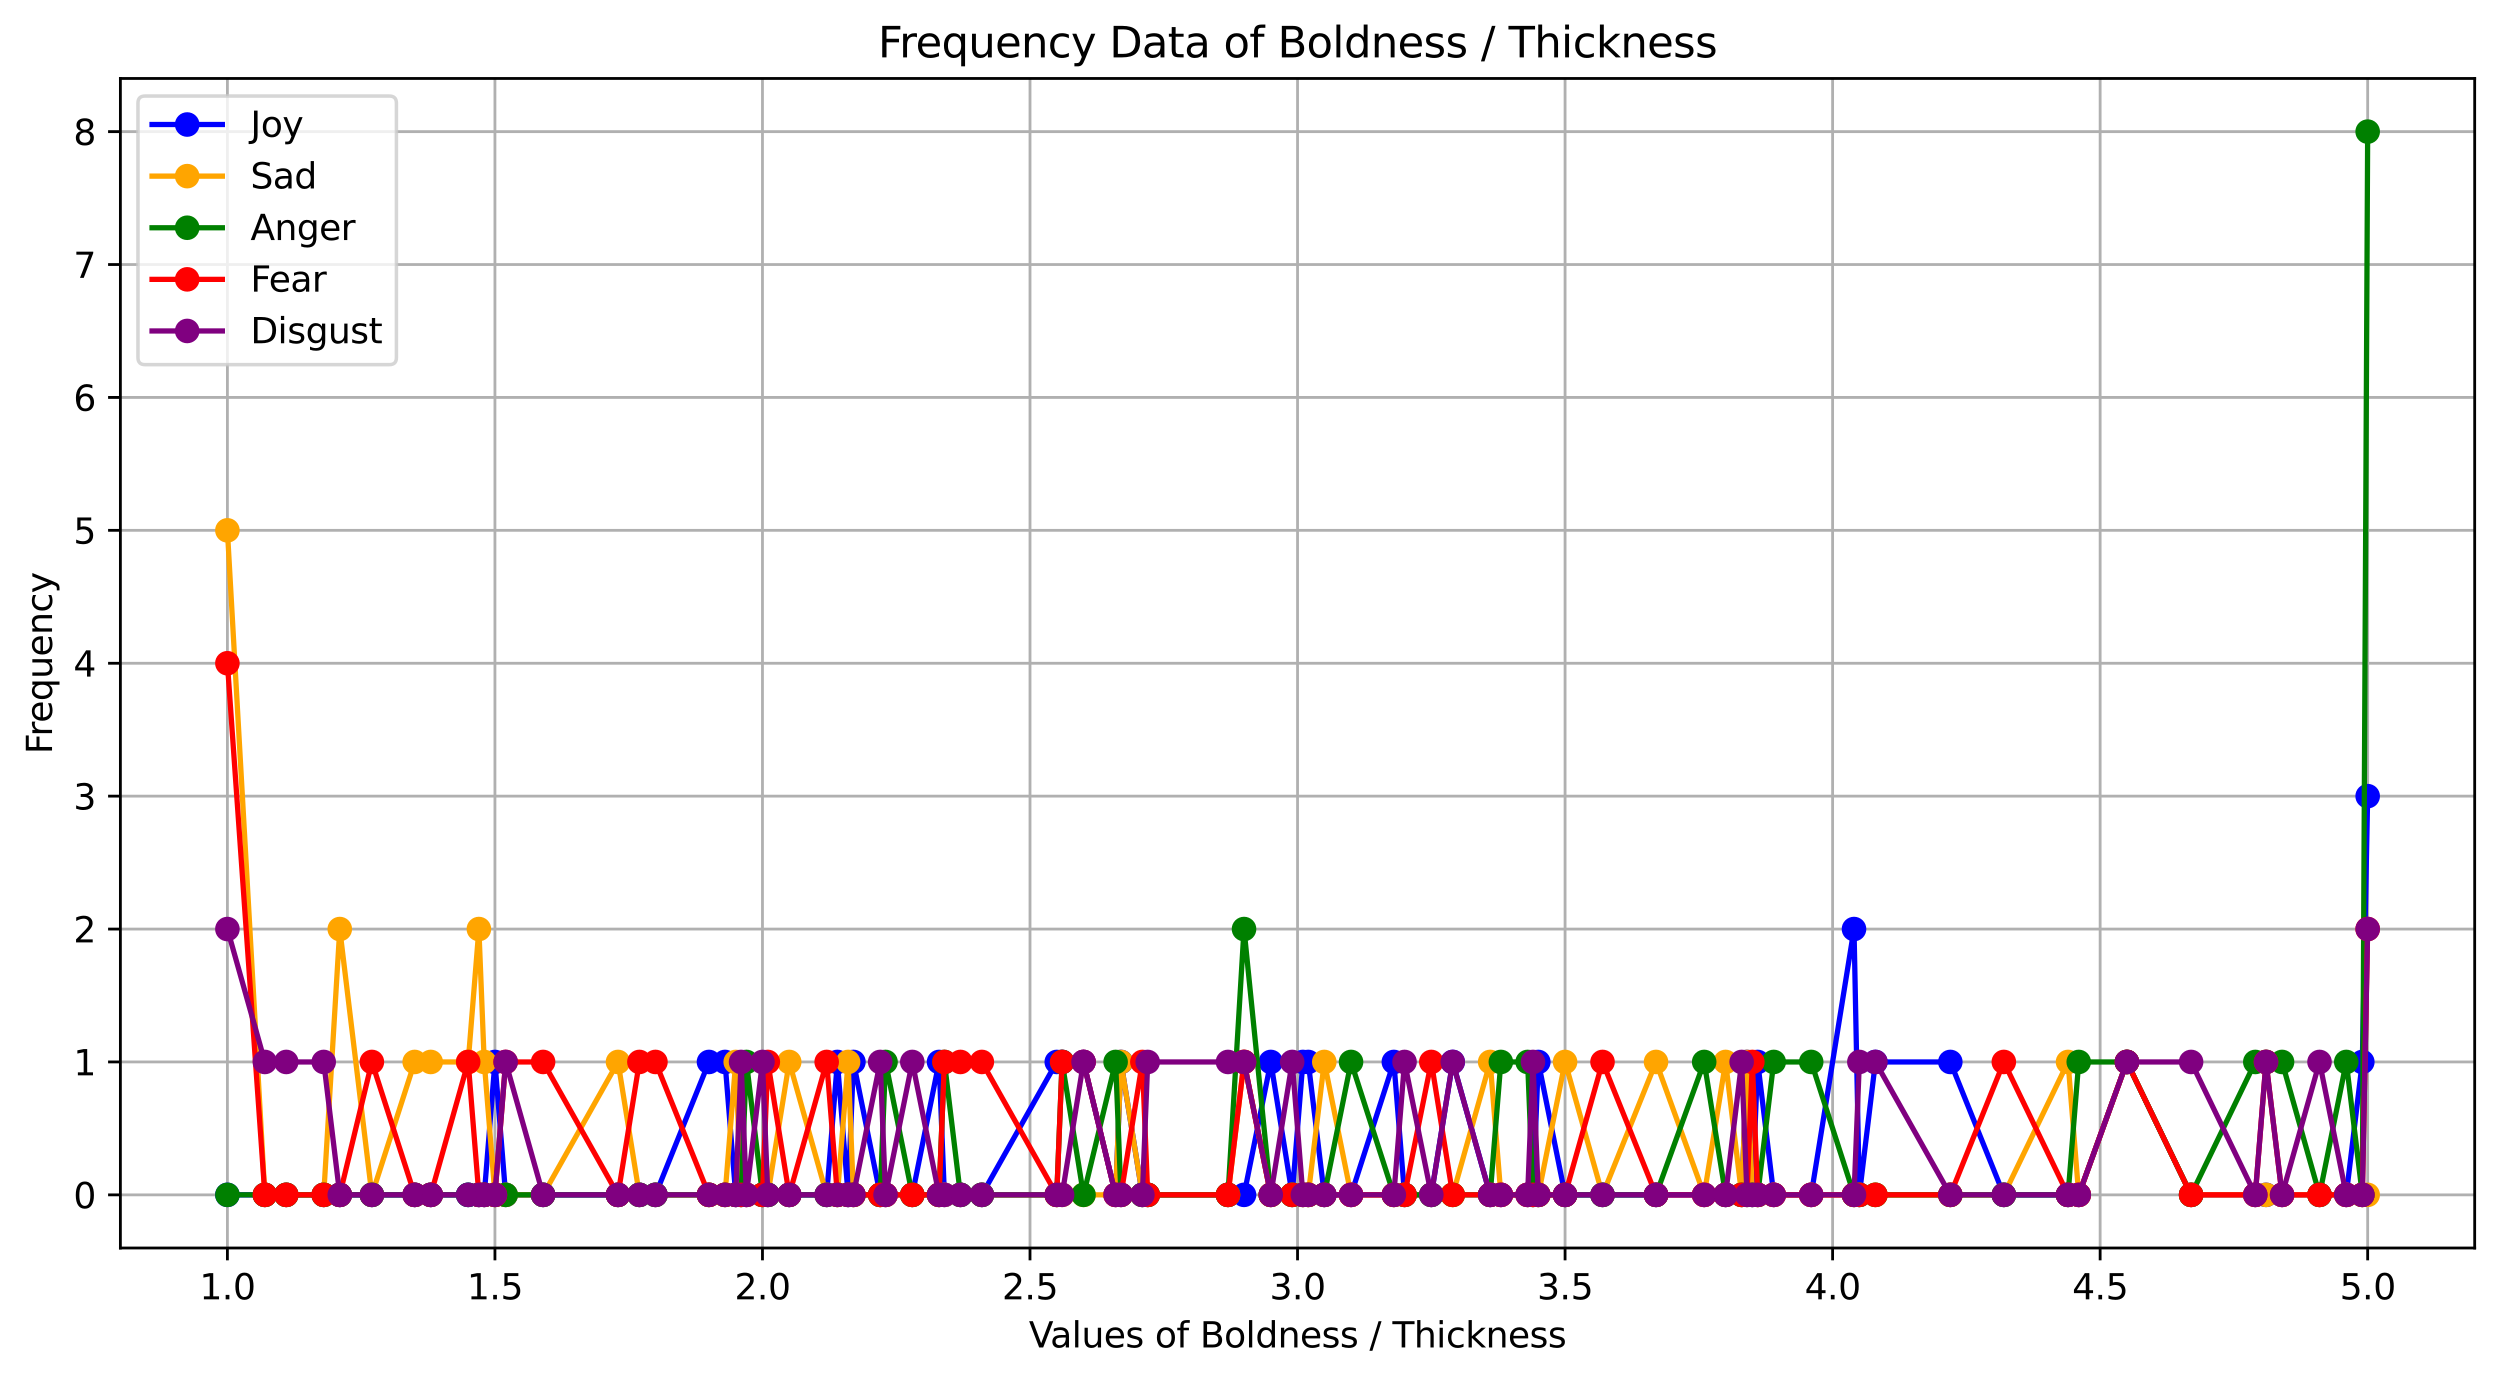 <?xml version="1.0" encoding="utf-8" standalone="no"?>
<!DOCTYPE svg PUBLIC "-//W3C//DTD SVG 1.1//EN"
  "http://www.w3.org/Graphics/SVG/1.1/DTD/svg11.dtd">
<svg xmlns:xlink="http://www.w3.org/1999/xlink" width="711.041pt" height="392.514pt" viewBox="0 0 711.041 392.514" xmlns="http://www.w3.org/2000/svg" version="1.1">
 <defs>
  <style type="text/css">*{stroke-linejoin: round; stroke-linecap: butt}</style>
 </defs>
 <g id="figure_1">
  <g id="patch_1">
   <path d="M 0 392.514 
L 711.041 392.514 
L 711.041 0 
L 0 0 
z
" style="fill: #ffffff"/>
  </g>
  <g id="axes_1">
   <g id="patch_2">
    <path d="M 34.241 354.958 
L 703.841 354.958 
L 703.841 22.318 
L 34.241 22.318 
z
" style="fill: #ffffff"/>
   </g>
   <g id="matplotlib.axis_1">
    <g id="xtick_1">
     <g id="line2d_1">
      <path d="M 64.677 354.958 
L 64.677 22.318 
" clip-path="url(#p23225a5b98)" style="fill: none; stroke: #b0b0b0; stroke-width: 0.8; stroke-linecap: square"/>
     </g>
     <g id="line2d_2">
      <defs>
       <path id="m2bfcb60ae5" d="M 0 0 
L 0 3.5 
" style="stroke: #000000; stroke-width: 0.8"/>
      </defs>
      <g>
       <use xlink:href="#m2bfcb60ae5" x="64.677" y="354.958" style="stroke: #000000; stroke-width: 0.8"/>
      </g>
     </g>
     <g id="text_1">
      <!-- 1.0 -->
      <g transform="translate(56.725 369.557) scale(0.1 -0.1)">
       <defs>
        <path id="DejaVuSans-31" d="M 794 531 
L 1825 531 
L 1825 4091 
L 703 3866 
L 703 4441 
L 1819 4666 
L 2450 4666 
L 2450 531 
L 3481 531 
L 3481 0 
L 794 0 
L 794 531 
z
" transform="scale(0.016)"/>
        <path id="DejaVuSans-2e" d="M 684 794 
L 1344 794 
L 1344 0 
L 684 0 
L 684 794 
z
" transform="scale(0.016)"/>
        <path id="DejaVuSans-30" d="M 2034 4250 
Q 1547 4250 1301 3770 
Q 1056 3291 1056 2328 
Q 1056 1369 1301 889 
Q 1547 409 2034 409 
Q 2525 409 2770 889 
Q 3016 1369 3016 2328 
Q 3016 3291 2770 3770 
Q 2525 4250 2034 4250 
z
M 2034 4750 
Q 2819 4750 3233 4129 
Q 3647 3509 3647 2328 
Q 3647 1150 3233 529 
Q 2819 -91 2034 -91 
Q 1250 -91 836 529 
Q 422 1150 422 2328 
Q 422 3509 836 4129 
Q 1250 4750 2034 4750 
z
" transform="scale(0.016)"/>
       </defs>
       <use xlink:href="#DejaVuSans-31"/>
       <use xlink:href="#DejaVuSans-2e" transform="translate(63.623 0)"/>
       <use xlink:href="#DejaVuSans-30" transform="translate(95.41 0)"/>
      </g>
     </g>
    </g>
    <g id="xtick_2">
     <g id="line2d_3">
      <path d="M 140.768 354.958 
L 140.768 22.318 
" clip-path="url(#p23225a5b98)" style="fill: none; stroke: #b0b0b0; stroke-width: 0.8; stroke-linecap: square"/>
     </g>
     <g id="line2d_4">
      <g>
       <use xlink:href="#m2bfcb60ae5" x="140.768" y="354.958" style="stroke: #000000; stroke-width: 0.8"/>
      </g>
     </g>
     <g id="text_2">
      <!-- 1.5 -->
      <g transform="translate(132.816 369.557) scale(0.1 -0.1)">
       <defs>
        <path id="DejaVuSans-35" d="M 691 4666 
L 3169 4666 
L 3169 4134 
L 1269 4134 
L 1269 2991 
Q 1406 3038 1543 3061 
Q 1681 3084 1819 3084 
Q 2600 3084 3056 2656 
Q 3513 2228 3513 1497 
Q 3513 744 3044 326 
Q 2575 -91 1722 -91 
Q 1428 -91 1123 -41 
Q 819 9 494 109 
L 494 744 
Q 775 591 1075 516 
Q 1375 441 1709 441 
Q 2250 441 2565 725 
Q 2881 1009 2881 1497 
Q 2881 1984 2565 2268 
Q 2250 2553 1709 2553 
Q 1456 2553 1204 2497 
Q 953 2441 691 2322 
L 691 4666 
z
" transform="scale(0.016)"/>
       </defs>
       <use xlink:href="#DejaVuSans-31"/>
       <use xlink:href="#DejaVuSans-2e" transform="translate(63.623 0)"/>
       <use xlink:href="#DejaVuSans-35" transform="translate(95.41 0)"/>
      </g>
     </g>
    </g>
    <g id="xtick_3">
     <g id="line2d_5">
      <path d="M 216.859 354.958 
L 216.859 22.318 
" clip-path="url(#p23225a5b98)" style="fill: none; stroke: #b0b0b0; stroke-width: 0.8; stroke-linecap: square"/>
     </g>
     <g id="line2d_6">
      <g>
       <use xlink:href="#m2bfcb60ae5" x="216.859" y="354.958" style="stroke: #000000; stroke-width: 0.8"/>
      </g>
     </g>
     <g id="text_3">
      <!-- 2.0 -->
      <g transform="translate(208.907 369.557) scale(0.1 -0.1)">
       <defs>
        <path id="DejaVuSans-32" d="M 1228 531 
L 3431 531 
L 3431 0 
L 469 0 
L 469 531 
Q 828 903 1448 1529 
Q 2069 2156 2228 2338 
Q 2531 2678 2651 2914 
Q 2772 3150 2772 3378 
Q 2772 3750 2511 3984 
Q 2250 4219 1831 4219 
Q 1534 4219 1204 4116 
Q 875 4013 500 3803 
L 500 4441 
Q 881 4594 1212 4672 
Q 1544 4750 1819 4750 
Q 2544 4750 2975 4387 
Q 3406 4025 3406 3419 
Q 3406 3131 3298 2873 
Q 3191 2616 2906 2266 
Q 2828 2175 2409 1742 
Q 1991 1309 1228 531 
z
" transform="scale(0.016)"/>
       </defs>
       <use xlink:href="#DejaVuSans-32"/>
       <use xlink:href="#DejaVuSans-2e" transform="translate(63.623 0)"/>
       <use xlink:href="#DejaVuSans-30" transform="translate(95.41 0)"/>
      </g>
     </g>
    </g>
    <g id="xtick_4">
     <g id="line2d_7">
      <path d="M 292.95 354.958 
L 292.95 22.318 
" clip-path="url(#p23225a5b98)" style="fill: none; stroke: #b0b0b0; stroke-width: 0.8; stroke-linecap: square"/>
     </g>
     <g id="line2d_8">
      <g>
       <use xlink:href="#m2bfcb60ae5" x="292.95" y="354.958" style="stroke: #000000; stroke-width: 0.8"/>
      </g>
     </g>
     <g id="text_4">
      <!-- 2.5 -->
      <g transform="translate(284.998 369.557) scale(0.1 -0.1)">
       <use xlink:href="#DejaVuSans-32"/>
       <use xlink:href="#DejaVuSans-2e" transform="translate(63.623 0)"/>
       <use xlink:href="#DejaVuSans-35" transform="translate(95.41 0)"/>
      </g>
     </g>
    </g>
    <g id="xtick_5">
     <g id="line2d_9">
      <path d="M 369.041 354.958 
L 369.041 22.318 
" clip-path="url(#p23225a5b98)" style="fill: none; stroke: #b0b0b0; stroke-width: 0.8; stroke-linecap: square"/>
     </g>
     <g id="line2d_10">
      <g>
       <use xlink:href="#m2bfcb60ae5" x="369.041" y="354.958" style="stroke: #000000; stroke-width: 0.8"/>
      </g>
     </g>
     <g id="text_5">
      <!-- 3.0 -->
      <g transform="translate(361.089 369.557) scale(0.1 -0.1)">
       <defs>
        <path id="DejaVuSans-33" d="M 2597 2516 
Q 3050 2419 3304 2112 
Q 3559 1806 3559 1356 
Q 3559 666 3084 287 
Q 2609 -91 1734 -91 
Q 1441 -91 1130 -33 
Q 819 25 488 141 
L 488 750 
Q 750 597 1062 519 
Q 1375 441 1716 441 
Q 2309 441 2620 675 
Q 2931 909 2931 1356 
Q 2931 1769 2642 2001 
Q 2353 2234 1838 2234 
L 1294 2234 
L 1294 2753 
L 1863 2753 
Q 2328 2753 2575 2939 
Q 2822 3125 2822 3475 
Q 2822 3834 2567 4026 
Q 2313 4219 1838 4219 
Q 1578 4219 1281 4162 
Q 984 4106 628 3988 
L 628 4550 
Q 988 4650 1302 4700 
Q 1616 4750 1894 4750 
Q 2613 4750 3031 4423 
Q 3450 4097 3450 3541 
Q 3450 3153 3228 2886 
Q 3006 2619 2597 2516 
z
" transform="scale(0.016)"/>
       </defs>
       <use xlink:href="#DejaVuSans-33"/>
       <use xlink:href="#DejaVuSans-2e" transform="translate(63.623 0)"/>
       <use xlink:href="#DejaVuSans-30" transform="translate(95.41 0)"/>
      </g>
     </g>
    </g>
    <g id="xtick_6">
     <g id="line2d_11">
      <path d="M 445.132 354.958 
L 445.132 22.318 
" clip-path="url(#p23225a5b98)" style="fill: none; stroke: #b0b0b0; stroke-width: 0.8; stroke-linecap: square"/>
     </g>
     <g id="line2d_12">
      <g>
       <use xlink:href="#m2bfcb60ae5" x="445.132" y="354.958" style="stroke: #000000; stroke-width: 0.8"/>
      </g>
     </g>
     <g id="text_6">
      <!-- 3.5 -->
      <g transform="translate(437.18 369.557) scale(0.1 -0.1)">
       <use xlink:href="#DejaVuSans-33"/>
       <use xlink:href="#DejaVuSans-2e" transform="translate(63.623 0)"/>
       <use xlink:href="#DejaVuSans-35" transform="translate(95.41 0)"/>
      </g>
     </g>
    </g>
    <g id="xtick_7">
     <g id="line2d_13">
      <path d="M 521.222 354.958 
L 521.222 22.318 
" clip-path="url(#p23225a5b98)" style="fill: none; stroke: #b0b0b0; stroke-width: 0.8; stroke-linecap: square"/>
     </g>
     <g id="line2d_14">
      <g>
       <use xlink:href="#m2bfcb60ae5" x="521.222" y="354.958" style="stroke: #000000; stroke-width: 0.8"/>
      </g>
     </g>
     <g id="text_7">
      <!-- 4.0 -->
      <g transform="translate(513.271 369.557) scale(0.1 -0.1)">
       <defs>
        <path id="DejaVuSans-34" d="M 2419 4116 
L 825 1625 
L 2419 1625 
L 2419 4116 
z
M 2253 4666 
L 3047 4666 
L 3047 1625 
L 3713 1625 
L 3713 1100 
L 3047 1100 
L 3047 0 
L 2419 0 
L 2419 1100 
L 313 1100 
L 313 1709 
L 2253 4666 
z
" transform="scale(0.016)"/>
       </defs>
       <use xlink:href="#DejaVuSans-34"/>
       <use xlink:href="#DejaVuSans-2e" transform="translate(63.623 0)"/>
       <use xlink:href="#DejaVuSans-30" transform="translate(95.41 0)"/>
      </g>
     </g>
    </g>
    <g id="xtick_8">
     <g id="line2d_15">
      <path d="M 597.313 354.958 
L 597.313 22.318 
" clip-path="url(#p23225a5b98)" style="fill: none; stroke: #b0b0b0; stroke-width: 0.8; stroke-linecap: square"/>
     </g>
     <g id="line2d_16">
      <g>
       <use xlink:href="#m2bfcb60ae5" x="597.313" y="354.958" style="stroke: #000000; stroke-width: 0.8"/>
      </g>
     </g>
     <g id="text_8">
      <!-- 4.5 -->
      <g transform="translate(589.362 369.557) scale(0.1 -0.1)">
       <use xlink:href="#DejaVuSans-34"/>
       <use xlink:href="#DejaVuSans-2e" transform="translate(63.623 0)"/>
       <use xlink:href="#DejaVuSans-35" transform="translate(95.41 0)"/>
      </g>
     </g>
    </g>
    <g id="xtick_9">
     <g id="line2d_17">
      <path d="M 673.404 354.958 
L 673.404 22.318 
" clip-path="url(#p23225a5b98)" style="fill: none; stroke: #b0b0b0; stroke-width: 0.8; stroke-linecap: square"/>
     </g>
     <g id="line2d_18">
      <g>
       <use xlink:href="#m2bfcb60ae5" x="673.404" y="354.958" style="stroke: #000000; stroke-width: 0.8"/>
      </g>
     </g>
     <g id="text_9">
      <!-- 5.0 -->
      <g transform="translate(665.453 369.557) scale(0.1 -0.1)">
       <use xlink:href="#DejaVuSans-35"/>
       <use xlink:href="#DejaVuSans-2e" transform="translate(63.623 0)"/>
       <use xlink:href="#DejaVuSans-30" transform="translate(95.41 0)"/>
      </g>
     </g>
    </g>
    <g id="text_10">
     <!-- Values of Boldness / Thickness -->
     <g transform="translate(292.626 383.235) scale(0.1 -0.1)">
      <defs>
       <path id="DejaVuSans-56" d="M 1831 0 
L 50 4666 
L 709 4666 
L 2188 738 
L 3669 4666 
L 4325 4666 
L 2547 0 
L 1831 0 
z
" transform="scale(0.016)"/>
       <path id="DejaVuSans-61" d="M 2194 1759 
Q 1497 1759 1228 1600 
Q 959 1441 959 1056 
Q 959 750 1161 570 
Q 1363 391 1709 391 
Q 2188 391 2477 730 
Q 2766 1069 2766 1631 
L 2766 1759 
L 2194 1759 
z
M 3341 1997 
L 3341 0 
L 2766 0 
L 2766 531 
Q 2569 213 2275 61 
Q 1981 -91 1556 -91 
Q 1019 -91 701 211 
Q 384 513 384 1019 
Q 384 1609 779 1909 
Q 1175 2209 1959 2209 
L 2766 2209 
L 2766 2266 
Q 2766 2663 2505 2880 
Q 2244 3097 1772 3097 
Q 1472 3097 1187 3025 
Q 903 2953 641 2809 
L 641 3341 
Q 956 3463 1253 3523 
Q 1550 3584 1831 3584 
Q 2591 3584 2966 3190 
Q 3341 2797 3341 1997 
z
" transform="scale(0.016)"/>
       <path id="DejaVuSans-6c" d="M 603 4863 
L 1178 4863 
L 1178 0 
L 603 0 
L 603 4863 
z
" transform="scale(0.016)"/>
       <path id="DejaVuSans-75" d="M 544 1381 
L 544 3500 
L 1119 3500 
L 1119 1403 
Q 1119 906 1312 657 
Q 1506 409 1894 409 
Q 2359 409 2629 706 
Q 2900 1003 2900 1516 
L 2900 3500 
L 3475 3500 
L 3475 0 
L 2900 0 
L 2900 538 
Q 2691 219 2414 64 
Q 2138 -91 1772 -91 
Q 1169 -91 856 284 
Q 544 659 544 1381 
z
M 1991 3584 
L 1991 3584 
z
" transform="scale(0.016)"/>
       <path id="DejaVuSans-65" d="M 3597 1894 
L 3597 1613 
L 953 1613 
Q 991 1019 1311 708 
Q 1631 397 2203 397 
Q 2534 397 2845 478 
Q 3156 559 3463 722 
L 3463 178 
Q 3153 47 2828 -22 
Q 2503 -91 2169 -91 
Q 1331 -91 842 396 
Q 353 884 353 1716 
Q 353 2575 817 3079 
Q 1281 3584 2069 3584 
Q 2775 3584 3186 3129 
Q 3597 2675 3597 1894 
z
M 3022 2063 
Q 3016 2534 2758 2815 
Q 2500 3097 2075 3097 
Q 1594 3097 1305 2825 
Q 1016 2553 972 2059 
L 3022 2063 
z
" transform="scale(0.016)"/>
       <path id="DejaVuSans-73" d="M 2834 3397 
L 2834 2853 
Q 2591 2978 2328 3040 
Q 2066 3103 1784 3103 
Q 1356 3103 1142 2972 
Q 928 2841 928 2578 
Q 928 2378 1081 2264 
Q 1234 2150 1697 2047 
L 1894 2003 
Q 2506 1872 2764 1633 
Q 3022 1394 3022 966 
Q 3022 478 2636 193 
Q 2250 -91 1575 -91 
Q 1294 -91 989 -36 
Q 684 19 347 128 
L 347 722 
Q 666 556 975 473 
Q 1284 391 1588 391 
Q 1994 391 2212 530 
Q 2431 669 2431 922 
Q 2431 1156 2273 1281 
Q 2116 1406 1581 1522 
L 1381 1569 
Q 847 1681 609 1914 
Q 372 2147 372 2553 
Q 372 3047 722 3315 
Q 1072 3584 1716 3584 
Q 2034 3584 2315 3537 
Q 2597 3491 2834 3397 
z
" transform="scale(0.016)"/>
       <path id="DejaVuSans-20" transform="scale(0.016)"/>
       <path id="DejaVuSans-6f" d="M 1959 3097 
Q 1497 3097 1228 2736 
Q 959 2375 959 1747 
Q 959 1119 1226 758 
Q 1494 397 1959 397 
Q 2419 397 2687 759 
Q 2956 1122 2956 1747 
Q 2956 2369 2687 2733 
Q 2419 3097 1959 3097 
z
M 1959 3584 
Q 2709 3584 3137 3096 
Q 3566 2609 3566 1747 
Q 3566 888 3137 398 
Q 2709 -91 1959 -91 
Q 1206 -91 779 398 
Q 353 888 353 1747 
Q 353 2609 779 3096 
Q 1206 3584 1959 3584 
z
" transform="scale(0.016)"/>
       <path id="DejaVuSans-66" d="M 2375 4863 
L 2375 4384 
L 1825 4384 
Q 1516 4384 1395 4259 
Q 1275 4134 1275 3809 
L 1275 3500 
L 2222 3500 
L 2222 3053 
L 1275 3053 
L 1275 0 
L 697 0 
L 697 3053 
L 147 3053 
L 147 3500 
L 697 3500 
L 697 3744 
Q 697 4328 969 4595 
Q 1241 4863 1831 4863 
L 2375 4863 
z
" transform="scale(0.016)"/>
       <path id="DejaVuSans-42" d="M 1259 2228 
L 1259 519 
L 2272 519 
Q 2781 519 3026 730 
Q 3272 941 3272 1375 
Q 3272 1813 3026 2020 
Q 2781 2228 2272 2228 
L 1259 2228 
z
M 1259 4147 
L 1259 2741 
L 2194 2741 
Q 2656 2741 2882 2914 
Q 3109 3088 3109 3444 
Q 3109 3797 2882 3972 
Q 2656 4147 2194 4147 
L 1259 4147 
z
M 628 4666 
L 2241 4666 
Q 2963 4666 3353 4366 
Q 3744 4066 3744 3513 
Q 3744 3084 3544 2831 
Q 3344 2578 2956 2516 
Q 3422 2416 3680 2098 
Q 3938 1781 3938 1306 
Q 3938 681 3513 340 
Q 3088 0 2303 0 
L 628 0 
L 628 4666 
z
" transform="scale(0.016)"/>
       <path id="DejaVuSans-64" d="M 2906 2969 
L 2906 4863 
L 3481 4863 
L 3481 0 
L 2906 0 
L 2906 525 
Q 2725 213 2448 61 
Q 2172 -91 1784 -91 
Q 1150 -91 751 415 
Q 353 922 353 1747 
Q 353 2572 751 3078 
Q 1150 3584 1784 3584 
Q 2172 3584 2448 3432 
Q 2725 3281 2906 2969 
z
M 947 1747 
Q 947 1113 1208 752 
Q 1469 391 1925 391 
Q 2381 391 2643 752 
Q 2906 1113 2906 1747 
Q 2906 2381 2643 2742 
Q 2381 3103 1925 3103 
Q 1469 3103 1208 2742 
Q 947 2381 947 1747 
z
" transform="scale(0.016)"/>
       <path id="DejaVuSans-6e" d="M 3513 2113 
L 3513 0 
L 2938 0 
L 2938 2094 
Q 2938 2591 2744 2837 
Q 2550 3084 2163 3084 
Q 1697 3084 1428 2787 
Q 1159 2491 1159 1978 
L 1159 0 
L 581 0 
L 581 3500 
L 1159 3500 
L 1159 2956 
Q 1366 3272 1645 3428 
Q 1925 3584 2291 3584 
Q 2894 3584 3203 3211 
Q 3513 2838 3513 2113 
z
" transform="scale(0.016)"/>
       <path id="DejaVuSans-2f" d="M 1625 4666 
L 2156 4666 
L 531 -594 
L 0 -594 
L 1625 4666 
z
" transform="scale(0.016)"/>
       <path id="DejaVuSans-54" d="M -19 4666 
L 3928 4666 
L 3928 4134 
L 2272 4134 
L 2272 0 
L 1638 0 
L 1638 4134 
L -19 4134 
L -19 4666 
z
" transform="scale(0.016)"/>
       <path id="DejaVuSans-68" d="M 3513 2113 
L 3513 0 
L 2938 0 
L 2938 2094 
Q 2938 2591 2744 2837 
Q 2550 3084 2163 3084 
Q 1697 3084 1428 2787 
Q 1159 2491 1159 1978 
L 1159 0 
L 581 0 
L 581 4863 
L 1159 4863 
L 1159 2956 
Q 1366 3272 1645 3428 
Q 1925 3584 2291 3584 
Q 2894 3584 3203 3211 
Q 3513 2838 3513 2113 
z
" transform="scale(0.016)"/>
       <path id="DejaVuSans-69" d="M 603 3500 
L 1178 3500 
L 1178 0 
L 603 0 
L 603 3500 
z
M 603 4863 
L 1178 4863 
L 1178 4134 
L 603 4134 
L 603 4863 
z
" transform="scale(0.016)"/>
       <path id="DejaVuSans-63" d="M 3122 3366 
L 3122 2828 
Q 2878 2963 2633 3030 
Q 2388 3097 2138 3097 
Q 1578 3097 1268 2742 
Q 959 2388 959 1747 
Q 959 1106 1268 751 
Q 1578 397 2138 397 
Q 2388 397 2633 464 
Q 2878 531 3122 666 
L 3122 134 
Q 2881 22 2623 -34 
Q 2366 -91 2075 -91 
Q 1284 -91 818 406 
Q 353 903 353 1747 
Q 353 2603 823 3093 
Q 1294 3584 2113 3584 
Q 2378 3584 2631 3529 
Q 2884 3475 3122 3366 
z
" transform="scale(0.016)"/>
       <path id="DejaVuSans-6b" d="M 581 4863 
L 1159 4863 
L 1159 1991 
L 2875 3500 
L 3609 3500 
L 1753 1863 
L 3688 0 
L 2938 0 
L 1159 1709 
L 1159 0 
L 581 0 
L 581 4863 
z
" transform="scale(0.016)"/>
      </defs>
      <use xlink:href="#DejaVuSans-56"/>
      <use xlink:href="#DejaVuSans-61" transform="translate(60.658 0)"/>
      <use xlink:href="#DejaVuSans-6c" transform="translate(121.938 0)"/>
      <use xlink:href="#DejaVuSans-75" transform="translate(149.721 0)"/>
      <use xlink:href="#DejaVuSans-65" transform="translate(213.1 0)"/>
      <use xlink:href="#DejaVuSans-73" transform="translate(274.623 0)"/>
      <use xlink:href="#DejaVuSans-20" transform="translate(326.723 0)"/>
      <use xlink:href="#DejaVuSans-6f" transform="translate(358.51 0)"/>
      <use xlink:href="#DejaVuSans-66" transform="translate(419.691 0)"/>
      <use xlink:href="#DejaVuSans-20" transform="translate(454.896 0)"/>
      <use xlink:href="#DejaVuSans-42" transform="translate(486.684 0)"/>
      <use xlink:href="#DejaVuSans-6f" transform="translate(555.287 0)"/>
      <use xlink:href="#DejaVuSans-6c" transform="translate(616.469 0)"/>
      <use xlink:href="#DejaVuSans-64" transform="translate(644.252 0)"/>
      <use xlink:href="#DejaVuSans-6e" transform="translate(707.729 0)"/>
      <use xlink:href="#DejaVuSans-65" transform="translate(771.107 0)"/>
      <use xlink:href="#DejaVuSans-73" transform="translate(832.631 0)"/>
      <use xlink:href="#DejaVuSans-73" transform="translate(884.73 0)"/>
      <use xlink:href="#DejaVuSans-20" transform="translate(936.83 0)"/>
      <use xlink:href="#DejaVuSans-2f" transform="translate(968.617 0)"/>
      <use xlink:href="#DejaVuSans-20" transform="translate(1002.309 0)"/>
      <use xlink:href="#DejaVuSans-54" transform="translate(1034.096 0)"/>
      <use xlink:href="#DejaVuSans-68" transform="translate(1095.18 0)"/>
      <use xlink:href="#DejaVuSans-69" transform="translate(1158.559 0)"/>
      <use xlink:href="#DejaVuSans-63" transform="translate(1186.342 0)"/>
      <use xlink:href="#DejaVuSans-6b" transform="translate(1241.322 0)"/>
      <use xlink:href="#DejaVuSans-6e" transform="translate(1299.232 0)"/>
      <use xlink:href="#DejaVuSans-65" transform="translate(1362.611 0)"/>
      <use xlink:href="#DejaVuSans-73" transform="translate(1424.135 0)"/>
      <use xlink:href="#DejaVuSans-73" transform="translate(1476.234 0)"/>
     </g>
    </g>
   </g>
   <g id="matplotlib.axis_2">
    <g id="ytick_1">
     <g id="line2d_19">
      <path d="M 34.241 339.838 
L 703.841 339.838 
" clip-path="url(#p23225a5b98)" style="fill: none; stroke: #b0b0b0; stroke-width: 0.8; stroke-linecap: square"/>
     </g>
     <g id="line2d_20">
      <defs>
       <path id="m27f60e3265" d="M 0 0 
L -3.5 0 
" style="stroke: #000000; stroke-width: 0.8"/>
      </defs>
      <g>
       <use xlink:href="#m27f60e3265" x="34.241" y="339.838" style="stroke: #000000; stroke-width: 0.8"/>
      </g>
     </g>
     <g id="text_11">
      <!-- 0 -->
      <g transform="translate(20.878 343.637) scale(0.1 -0.1)">
       <use xlink:href="#DejaVuSans-30"/>
      </g>
     </g>
    </g>
    <g id="ytick_2">
     <g id="line2d_21">
      <path d="M 34.241 302.038 
L 703.841 302.038 
" clip-path="url(#p23225a5b98)" style="fill: none; stroke: #b0b0b0; stroke-width: 0.8; stroke-linecap: square"/>
     </g>
     <g id="line2d_22">
      <g>
       <use xlink:href="#m27f60e3265" x="34.241" y="302.038" style="stroke: #000000; stroke-width: 0.8"/>
      </g>
     </g>
     <g id="text_12">
      <!-- 1 -->
      <g transform="translate(20.878 305.837) scale(0.1 -0.1)">
       <use xlink:href="#DejaVuSans-31"/>
      </g>
     </g>
    </g>
    <g id="ytick_3">
     <g id="line2d_23">
      <path d="M 34.241 264.238 
L 703.841 264.238 
" clip-path="url(#p23225a5b98)" style="fill: none; stroke: #b0b0b0; stroke-width: 0.8; stroke-linecap: square"/>
     </g>
     <g id="line2d_24">
      <g>
       <use xlink:href="#m27f60e3265" x="34.241" y="264.238" style="stroke: #000000; stroke-width: 0.8"/>
      </g>
     </g>
     <g id="text_13">
      <!-- 2 -->
      <g transform="translate(20.878 268.037) scale(0.1 -0.1)">
       <use xlink:href="#DejaVuSans-32"/>
      </g>
     </g>
    </g>
    <g id="ytick_4">
     <g id="line2d_25">
      <path d="M 34.241 226.438 
L 703.841 226.438 
" clip-path="url(#p23225a5b98)" style="fill: none; stroke: #b0b0b0; stroke-width: 0.8; stroke-linecap: square"/>
     </g>
     <g id="line2d_26">
      <g>
       <use xlink:href="#m27f60e3265" x="34.241" y="226.438" style="stroke: #000000; stroke-width: 0.8"/>
      </g>
     </g>
     <g id="text_14">
      <!-- 3 -->
      <g transform="translate(20.878 230.237) scale(0.1 -0.1)">
       <use xlink:href="#DejaVuSans-33"/>
      </g>
     </g>
    </g>
    <g id="ytick_5">
     <g id="line2d_27">
      <path d="M 34.241 188.638 
L 703.841 188.638 
" clip-path="url(#p23225a5b98)" style="fill: none; stroke: #b0b0b0; stroke-width: 0.8; stroke-linecap: square"/>
     </g>
     <g id="line2d_28">
      <g>
       <use xlink:href="#m27f60e3265" x="34.241" y="188.638" style="stroke: #000000; stroke-width: 0.8"/>
      </g>
     </g>
     <g id="text_15">
      <!-- 4 -->
      <g transform="translate(20.878 192.437) scale(0.1 -0.1)">
       <use xlink:href="#DejaVuSans-34"/>
      </g>
     </g>
    </g>
    <g id="ytick_6">
     <g id="line2d_29">
      <path d="M 34.241 150.838 
L 703.841 150.838 
" clip-path="url(#p23225a5b98)" style="fill: none; stroke: #b0b0b0; stroke-width: 0.8; stroke-linecap: square"/>
     </g>
     <g id="line2d_30">
      <g>
       <use xlink:href="#m27f60e3265" x="34.241" y="150.838" style="stroke: #000000; stroke-width: 0.8"/>
      </g>
     </g>
     <g id="text_16">
      <!-- 5 -->
      <g transform="translate(20.878 154.637) scale(0.1 -0.1)">
       <use xlink:href="#DejaVuSans-35"/>
      </g>
     </g>
    </g>
    <g id="ytick_7">
     <g id="line2d_31">
      <path d="M 34.241 113.038 
L 703.841 113.038 
" clip-path="url(#p23225a5b98)" style="fill: none; stroke: #b0b0b0; stroke-width: 0.8; stroke-linecap: square"/>
     </g>
     <g id="line2d_32">
      <g>
       <use xlink:href="#m27f60e3265" x="34.241" y="113.038" style="stroke: #000000; stroke-width: 0.8"/>
      </g>
     </g>
     <g id="text_17">
      <!-- 6 -->
      <g transform="translate(20.878 116.837) scale(0.1 -0.1)">
       <defs>
        <path id="DejaVuSans-36" d="M 2113 2584 
Q 1688 2584 1439 2293 
Q 1191 2003 1191 1497 
Q 1191 994 1439 701 
Q 1688 409 2113 409 
Q 2538 409 2786 701 
Q 3034 994 3034 1497 
Q 3034 2003 2786 2293 
Q 2538 2584 2113 2584 
z
M 3366 4563 
L 3366 3988 
Q 3128 4100 2886 4159 
Q 2644 4219 2406 4219 
Q 1781 4219 1451 3797 
Q 1122 3375 1075 2522 
Q 1259 2794 1537 2939 
Q 1816 3084 2150 3084 
Q 2853 3084 3261 2657 
Q 3669 2231 3669 1497 
Q 3669 778 3244 343 
Q 2819 -91 2113 -91 
Q 1303 -91 875 529 
Q 447 1150 447 2328 
Q 447 3434 972 4092 
Q 1497 4750 2381 4750 
Q 2619 4750 2861 4703 
Q 3103 4656 3366 4563 
z
" transform="scale(0.016)"/>
       </defs>
       <use xlink:href="#DejaVuSans-36"/>
      </g>
     </g>
    </g>
    <g id="ytick_8">
     <g id="line2d_33">
      <path d="M 34.241 75.238 
L 703.841 75.238 
" clip-path="url(#p23225a5b98)" style="fill: none; stroke: #b0b0b0; stroke-width: 0.8; stroke-linecap: square"/>
     </g>
     <g id="line2d_34">
      <g>
       <use xlink:href="#m27f60e3265" x="34.241" y="75.238" style="stroke: #000000; stroke-width: 0.8"/>
      </g>
     </g>
     <g id="text_18">
      <!-- 7 -->
      <g transform="translate(20.878 79.037) scale(0.1 -0.1)">
       <defs>
        <path id="DejaVuSans-37" d="M 525 4666 
L 3525 4666 
L 3525 4397 
L 1831 0 
L 1172 0 
L 2766 4134 
L 525 4134 
L 525 4666 
z
" transform="scale(0.016)"/>
       </defs>
       <use xlink:href="#DejaVuSans-37"/>
      </g>
     </g>
    </g>
    <g id="ytick_9">
     <g id="line2d_35">
      <path d="M 34.241 37.438 
L 703.841 37.438 
" clip-path="url(#p23225a5b98)" style="fill: none; stroke: #b0b0b0; stroke-width: 0.8; stroke-linecap: square"/>
     </g>
     <g id="line2d_36">
      <g>
       <use xlink:href="#m27f60e3265" x="34.241" y="37.438" style="stroke: #000000; stroke-width: 0.8"/>
      </g>
     </g>
     <g id="text_19">
      <!-- 8 -->
      <g transform="translate(20.878 41.237) scale(0.1 -0.1)">
       <defs>
        <path id="DejaVuSans-38" d="M 2034 2216 
Q 1584 2216 1326 1975 
Q 1069 1734 1069 1313 
Q 1069 891 1326 650 
Q 1584 409 2034 409 
Q 2484 409 2743 651 
Q 3003 894 3003 1313 
Q 3003 1734 2745 1975 
Q 2488 2216 2034 2216 
z
M 1403 2484 
Q 997 2584 770 2862 
Q 544 3141 544 3541 
Q 544 4100 942 4425 
Q 1341 4750 2034 4750 
Q 2731 4750 3128 4425 
Q 3525 4100 3525 3541 
Q 3525 3141 3298 2862 
Q 3072 2584 2669 2484 
Q 3125 2378 3379 2068 
Q 3634 1759 3634 1313 
Q 3634 634 3220 271 
Q 2806 -91 2034 -91 
Q 1263 -91 848 271 
Q 434 634 434 1313 
Q 434 1759 690 2068 
Q 947 2378 1403 2484 
z
M 1172 3481 
Q 1172 3119 1398 2916 
Q 1625 2713 2034 2713 
Q 2441 2713 2670 2916 
Q 2900 3119 2900 3481 
Q 2900 3844 2670 4047 
Q 2441 4250 2034 4250 
Q 1625 4250 1398 4047 
Q 1172 3844 1172 3481 
z
" transform="scale(0.016)"/>
       </defs>
       <use xlink:href="#DejaVuSans-38"/>
      </g>
     </g>
    </g>
    <g id="text_20">
     <!-- Frequency -->
     <g transform="translate(14.798 214.468) rotate(-90) scale(0.1 -0.1)">
      <defs>
       <path id="DejaVuSans-46" d="M 628 4666 
L 3309 4666 
L 3309 4134 
L 1259 4134 
L 1259 2759 
L 3109 2759 
L 3109 2228 
L 1259 2228 
L 1259 0 
L 628 0 
L 628 4666 
z
" transform="scale(0.016)"/>
       <path id="DejaVuSans-72" d="M 2631 2963 
Q 2534 3019 2420 3045 
Q 2306 3072 2169 3072 
Q 1681 3072 1420 2755 
Q 1159 2438 1159 1844 
L 1159 0 
L 581 0 
L 581 3500 
L 1159 3500 
L 1159 2956 
Q 1341 3275 1631 3429 
Q 1922 3584 2338 3584 
Q 2397 3584 2469 3576 
Q 2541 3569 2628 3553 
L 2631 2963 
z
" transform="scale(0.016)"/>
       <path id="DejaVuSans-71" d="M 947 1747 
Q 947 1113 1208 752 
Q 1469 391 1925 391 
Q 2381 391 2643 752 
Q 2906 1113 2906 1747 
Q 2906 2381 2643 2742 
Q 2381 3103 1925 3103 
Q 1469 3103 1208 2742 
Q 947 2381 947 1747 
z
M 2906 525 
Q 2725 213 2448 61 
Q 2172 -91 1784 -91 
Q 1150 -91 751 415 
Q 353 922 353 1747 
Q 353 2572 751 3078 
Q 1150 3584 1784 3584 
Q 2172 3584 2448 3432 
Q 2725 3281 2906 2969 
L 2906 3500 
L 3481 3500 
L 3481 -1331 
L 2906 -1331 
L 2906 525 
z
" transform="scale(0.016)"/>
       <path id="DejaVuSans-79" d="M 2059 -325 
Q 1816 -950 1584 -1140 
Q 1353 -1331 966 -1331 
L 506 -1331 
L 506 -850 
L 844 -850 
Q 1081 -850 1212 -737 
Q 1344 -625 1503 -206 
L 1606 56 
L 191 3500 
L 800 3500 
L 1894 763 
L 2988 3500 
L 3597 3500 
L 2059 -325 
z
" transform="scale(0.016)"/>
      </defs>
      <use xlink:href="#DejaVuSans-46"/>
      <use xlink:href="#DejaVuSans-72" transform="translate(50.27 0)"/>
      <use xlink:href="#DejaVuSans-65" transform="translate(89.133 0)"/>
      <use xlink:href="#DejaVuSans-71" transform="translate(150.656 0)"/>
      <use xlink:href="#DejaVuSans-75" transform="translate(214.133 0)"/>
      <use xlink:href="#DejaVuSans-65" transform="translate(277.512 0)"/>
      <use xlink:href="#DejaVuSans-6e" transform="translate(339.035 0)"/>
      <use xlink:href="#DejaVuSans-63" transform="translate(402.414 0)"/>
      <use xlink:href="#DejaVuSans-79" transform="translate(457.395 0)"/>
     </g>
    </g>
   </g>
   <g id="line2d_37">
    <path d="M 64.677 339.838 
L 75.33 339.838 
L 81.417 339.838 
L 92.07 339.838 
L 96.635 339.838 
L 105.766 339.838 
L 117.941 339.838 
L 122.506 339.838 
L 133.159 339.838 
L 136.202 339.838 
L 137.724 339.838 
L 140.768 302.038 
L 143.812 339.838 
L 154.464 339.838 
L 175.77 339.838 
L 181.857 339.838 
L 186.422 339.838 
L 201.641 302.038 
L 206.206 302.038 
L 209.25 339.838 
L 210.772 339.838 
L 212.293 339.838 
L 216.859 339.838 
L 218.381 339.838 
L 224.468 339.838 
L 235.121 339.838 
L 238.164 302.038 
L 241.208 339.838 
L 242.73 302.038 
L 250.339 339.838 
L 251.861 339.838 
L 259.47 339.838 
L 267.079 302.038 
L 268.601 339.838 
L 273.166 339.838 
L 279.253 339.838 
L 300.559 302.038 
L 302.081 302.038 
L 308.168 302.038 
L 317.299 339.838 
L 318.821 302.038 
L 324.908 339.838 
L 326.43 339.838 
L 349.257 339.838 
L 353.822 339.838 
L 361.432 302.038 
L 367.519 339.838 
L 370.562 302.038 
L 372.084 302.038 
L 376.65 339.838 
L 384.259 339.838 
L 396.433 302.038 
L 399.477 339.838 
L 407.086 339.838 
L 413.173 302.038 
L 423.826 339.838 
L 426.87 339.838 
L 434.479 339.838 
L 436.001 339.838 
L 437.522 302.038 
L 445.132 339.838 
L 455.784 339.838 
L 471.002 339.838 
L 484.699 339.838 
L 490.786 339.838 
L 495.352 339.838 
L 496.873 302.038 
L 498.395 339.838 
L 499.917 302.038 
L 504.482 339.838 
L 515.135 339.838 
L 527.31 264.238 
L 528.832 339.838 
L 533.397 302.038 
L 554.702 302.038 
L 569.921 339.838 
L 588.182 339.838 
L 591.226 339.838 
L 604.922 302.038 
L 623.184 339.838 
L 641.446 339.838 
L 644.49 339.838 
L 649.055 339.838 
L 659.708 339.838 
L 667.317 339.838 
L 671.882 302.038 
L 673.404 226.438 
" clip-path="url(#p23225a5b98)" style="fill: none; stroke: #0000ff; stroke-width: 1.5; stroke-linecap: square"/>
    <defs>
     <path id="m2571a9566f" d="M 0 3 
C 0.796 3 1.559 2.684 2.121 2.121 
C 2.684 1.559 3 0.796 3 0 
C 3 -0.796 2.684 -1.559 2.121 -2.121 
C 1.559 -2.684 0.796 -3 0 -3 
C -0.796 -3 -1.559 -2.684 -2.121 -2.121 
C -2.684 -1.559 -3 -0.796 -3 0 
C -3 0.796 -2.684 1.559 -2.121 2.121 
C -1.559 2.684 -0.796 3 0 3 
z
" style="stroke: #0000ff"/>
    </defs>
    <g clip-path="url(#p23225a5b98)">
     <use xlink:href="#m2571a9566f" x="64.677" y="339.838" style="fill: #0000ff; stroke: #0000ff"/>
     <use xlink:href="#m2571a9566f" x="75.33" y="339.838" style="fill: #0000ff; stroke: #0000ff"/>
     <use xlink:href="#m2571a9566f" x="81.417" y="339.838" style="fill: #0000ff; stroke: #0000ff"/>
     <use xlink:href="#m2571a9566f" x="92.07" y="339.838" style="fill: #0000ff; stroke: #0000ff"/>
     <use xlink:href="#m2571a9566f" x="96.635" y="339.838" style="fill: #0000ff; stroke: #0000ff"/>
     <use xlink:href="#m2571a9566f" x="105.766" y="339.838" style="fill: #0000ff; stroke: #0000ff"/>
     <use xlink:href="#m2571a9566f" x="117.941" y="339.838" style="fill: #0000ff; stroke: #0000ff"/>
     <use xlink:href="#m2571a9566f" x="122.506" y="339.838" style="fill: #0000ff; stroke: #0000ff"/>
     <use xlink:href="#m2571a9566f" x="133.159" y="339.838" style="fill: #0000ff; stroke: #0000ff"/>
     <use xlink:href="#m2571a9566f" x="136.202" y="339.838" style="fill: #0000ff; stroke: #0000ff"/>
     <use xlink:href="#m2571a9566f" x="137.724" y="339.838" style="fill: #0000ff; stroke: #0000ff"/>
     <use xlink:href="#m2571a9566f" x="140.768" y="302.038" style="fill: #0000ff; stroke: #0000ff"/>
     <use xlink:href="#m2571a9566f" x="143.812" y="339.838" style="fill: #0000ff; stroke: #0000ff"/>
     <use xlink:href="#m2571a9566f" x="154.464" y="339.838" style="fill: #0000ff; stroke: #0000ff"/>
     <use xlink:href="#m2571a9566f" x="175.77" y="339.838" style="fill: #0000ff; stroke: #0000ff"/>
     <use xlink:href="#m2571a9566f" x="181.857" y="339.838" style="fill: #0000ff; stroke: #0000ff"/>
     <use xlink:href="#m2571a9566f" x="186.422" y="339.838" style="fill: #0000ff; stroke: #0000ff"/>
     <use xlink:href="#m2571a9566f" x="201.641" y="302.038" style="fill: #0000ff; stroke: #0000ff"/>
     <use xlink:href="#m2571a9566f" x="206.206" y="302.038" style="fill: #0000ff; stroke: #0000ff"/>
     <use xlink:href="#m2571a9566f" x="209.25" y="339.838" style="fill: #0000ff; stroke: #0000ff"/>
     <use xlink:href="#m2571a9566f" x="210.772" y="339.838" style="fill: #0000ff; stroke: #0000ff"/>
     <use xlink:href="#m2571a9566f" x="212.293" y="339.838" style="fill: #0000ff; stroke: #0000ff"/>
     <use xlink:href="#m2571a9566f" x="216.859" y="339.838" style="fill: #0000ff; stroke: #0000ff"/>
     <use xlink:href="#m2571a9566f" x="218.381" y="339.838" style="fill: #0000ff; stroke: #0000ff"/>
     <use xlink:href="#m2571a9566f" x="224.468" y="339.838" style="fill: #0000ff; stroke: #0000ff"/>
     <use xlink:href="#m2571a9566f" x="235.121" y="339.838" style="fill: #0000ff; stroke: #0000ff"/>
     <use xlink:href="#m2571a9566f" x="238.164" y="302.038" style="fill: #0000ff; stroke: #0000ff"/>
     <use xlink:href="#m2571a9566f" x="241.208" y="339.838" style="fill: #0000ff; stroke: #0000ff"/>
     <use xlink:href="#m2571a9566f" x="242.73" y="302.038" style="fill: #0000ff; stroke: #0000ff"/>
     <use xlink:href="#m2571a9566f" x="250.339" y="339.838" style="fill: #0000ff; stroke: #0000ff"/>
     <use xlink:href="#m2571a9566f" x="251.861" y="339.838" style="fill: #0000ff; stroke: #0000ff"/>
     <use xlink:href="#m2571a9566f" x="259.47" y="339.838" style="fill: #0000ff; stroke: #0000ff"/>
     <use xlink:href="#m2571a9566f" x="267.079" y="302.038" style="fill: #0000ff; stroke: #0000ff"/>
     <use xlink:href="#m2571a9566f" x="268.601" y="339.838" style="fill: #0000ff; stroke: #0000ff"/>
     <use xlink:href="#m2571a9566f" x="273.166" y="339.838" style="fill: #0000ff; stroke: #0000ff"/>
     <use xlink:href="#m2571a9566f" x="279.253" y="339.838" style="fill: #0000ff; stroke: #0000ff"/>
     <use xlink:href="#m2571a9566f" x="300.559" y="302.038" style="fill: #0000ff; stroke: #0000ff"/>
     <use xlink:href="#m2571a9566f" x="302.081" y="302.038" style="fill: #0000ff; stroke: #0000ff"/>
     <use xlink:href="#m2571a9566f" x="308.168" y="302.038" style="fill: #0000ff; stroke: #0000ff"/>
     <use xlink:href="#m2571a9566f" x="317.299" y="339.838" style="fill: #0000ff; stroke: #0000ff"/>
     <use xlink:href="#m2571a9566f" x="318.821" y="302.038" style="fill: #0000ff; stroke: #0000ff"/>
     <use xlink:href="#m2571a9566f" x="324.908" y="339.838" style="fill: #0000ff; stroke: #0000ff"/>
     <use xlink:href="#m2571a9566f" x="326.43" y="339.838" style="fill: #0000ff; stroke: #0000ff"/>
     <use xlink:href="#m2571a9566f" x="349.257" y="339.838" style="fill: #0000ff; stroke: #0000ff"/>
     <use xlink:href="#m2571a9566f" x="353.822" y="339.838" style="fill: #0000ff; stroke: #0000ff"/>
     <use xlink:href="#m2571a9566f" x="361.432" y="302.038" style="fill: #0000ff; stroke: #0000ff"/>
     <use xlink:href="#m2571a9566f" x="367.519" y="339.838" style="fill: #0000ff; stroke: #0000ff"/>
     <use xlink:href="#m2571a9566f" x="370.562" y="302.038" style="fill: #0000ff; stroke: #0000ff"/>
     <use xlink:href="#m2571a9566f" x="372.084" y="302.038" style="fill: #0000ff; stroke: #0000ff"/>
     <use xlink:href="#m2571a9566f" x="376.65" y="339.838" style="fill: #0000ff; stroke: #0000ff"/>
     <use xlink:href="#m2571a9566f" x="384.259" y="339.838" style="fill: #0000ff; stroke: #0000ff"/>
     <use xlink:href="#m2571a9566f" x="396.433" y="302.038" style="fill: #0000ff; stroke: #0000ff"/>
     <use xlink:href="#m2571a9566f" x="399.477" y="339.838" style="fill: #0000ff; stroke: #0000ff"/>
     <use xlink:href="#m2571a9566f" x="407.086" y="339.838" style="fill: #0000ff; stroke: #0000ff"/>
     <use xlink:href="#m2571a9566f" x="413.173" y="302.038" style="fill: #0000ff; stroke: #0000ff"/>
     <use xlink:href="#m2571a9566f" x="423.826" y="339.838" style="fill: #0000ff; stroke: #0000ff"/>
     <use xlink:href="#m2571a9566f" x="426.87" y="339.838" style="fill: #0000ff; stroke: #0000ff"/>
     <use xlink:href="#m2571a9566f" x="434.479" y="339.838" style="fill: #0000ff; stroke: #0000ff"/>
     <use xlink:href="#m2571a9566f" x="436.001" y="339.838" style="fill: #0000ff; stroke: #0000ff"/>
     <use xlink:href="#m2571a9566f" x="437.522" y="302.038" style="fill: #0000ff; stroke: #0000ff"/>
     <use xlink:href="#m2571a9566f" x="445.132" y="339.838" style="fill: #0000ff; stroke: #0000ff"/>
     <use xlink:href="#m2571a9566f" x="455.784" y="339.838" style="fill: #0000ff; stroke: #0000ff"/>
     <use xlink:href="#m2571a9566f" x="471.002" y="339.838" style="fill: #0000ff; stroke: #0000ff"/>
     <use xlink:href="#m2571a9566f" x="484.699" y="339.838" style="fill: #0000ff; stroke: #0000ff"/>
     <use xlink:href="#m2571a9566f" x="490.786" y="339.838" style="fill: #0000ff; stroke: #0000ff"/>
     <use xlink:href="#m2571a9566f" x="495.352" y="339.838" style="fill: #0000ff; stroke: #0000ff"/>
     <use xlink:href="#m2571a9566f" x="496.873" y="302.038" style="fill: #0000ff; stroke: #0000ff"/>
     <use xlink:href="#m2571a9566f" x="498.395" y="339.838" style="fill: #0000ff; stroke: #0000ff"/>
     <use xlink:href="#m2571a9566f" x="499.917" y="302.038" style="fill: #0000ff; stroke: #0000ff"/>
     <use xlink:href="#m2571a9566f" x="504.482" y="339.838" style="fill: #0000ff; stroke: #0000ff"/>
     <use xlink:href="#m2571a9566f" x="515.135" y="339.838" style="fill: #0000ff; stroke: #0000ff"/>
     <use xlink:href="#m2571a9566f" x="527.31" y="264.238" style="fill: #0000ff; stroke: #0000ff"/>
     <use xlink:href="#m2571a9566f" x="528.832" y="339.838" style="fill: #0000ff; stroke: #0000ff"/>
     <use xlink:href="#m2571a9566f" x="533.397" y="302.038" style="fill: #0000ff; stroke: #0000ff"/>
     <use xlink:href="#m2571a9566f" x="554.702" y="302.038" style="fill: #0000ff; stroke: #0000ff"/>
     <use xlink:href="#m2571a9566f" x="569.921" y="339.838" style="fill: #0000ff; stroke: #0000ff"/>
     <use xlink:href="#m2571a9566f" x="588.182" y="339.838" style="fill: #0000ff; stroke: #0000ff"/>
     <use xlink:href="#m2571a9566f" x="591.226" y="339.838" style="fill: #0000ff; stroke: #0000ff"/>
     <use xlink:href="#m2571a9566f" x="604.922" y="302.038" style="fill: #0000ff; stroke: #0000ff"/>
     <use xlink:href="#m2571a9566f" x="623.184" y="339.838" style="fill: #0000ff; stroke: #0000ff"/>
     <use xlink:href="#m2571a9566f" x="641.446" y="339.838" style="fill: #0000ff; stroke: #0000ff"/>
     <use xlink:href="#m2571a9566f" x="644.49" y="339.838" style="fill: #0000ff; stroke: #0000ff"/>
     <use xlink:href="#m2571a9566f" x="649.055" y="339.838" style="fill: #0000ff; stroke: #0000ff"/>
     <use xlink:href="#m2571a9566f" x="659.708" y="339.838" style="fill: #0000ff; stroke: #0000ff"/>
     <use xlink:href="#m2571a9566f" x="667.317" y="339.838" style="fill: #0000ff; stroke: #0000ff"/>
     <use xlink:href="#m2571a9566f" x="671.882" y="302.038" style="fill: #0000ff; stroke: #0000ff"/>
     <use xlink:href="#m2571a9566f" x="673.404" y="226.438" style="fill: #0000ff; stroke: #0000ff"/>
    </g>
   </g>
   <g id="line2d_38">
    <path d="M 64.677 150.838 
L 75.33 339.838 
L 81.417 339.838 
L 92.07 339.838 
L 96.635 264.238 
L 105.766 339.838 
L 117.941 302.038 
L 122.506 302.038 
L 133.159 302.038 
L 136.202 264.238 
L 137.724 302.038 
L 140.768 339.838 
L 143.812 339.838 
L 154.464 339.838 
L 175.77 302.038 
L 181.857 339.838 
L 186.422 339.838 
L 201.641 339.838 
L 206.206 339.838 
L 209.25 302.038 
L 210.772 339.838 
L 212.293 339.838 
L 216.859 339.838 
L 218.381 339.838 
L 224.468 302.038 
L 235.121 339.838 
L 238.164 339.838 
L 241.208 302.038 
L 242.73 339.838 
L 250.339 339.838 
L 251.861 339.838 
L 259.47 339.838 
L 267.079 339.838 
L 268.601 339.838 
L 273.166 339.838 
L 279.253 339.838 
L 300.559 339.838 
L 302.081 339.838 
L 308.168 339.838 
L 317.299 339.838 
L 318.821 302.038 
L 324.908 339.838 
L 326.43 339.838 
L 349.257 339.838 
L 353.822 302.038 
L 361.432 339.838 
L 367.519 339.838 
L 370.562 339.838 
L 372.084 339.838 
L 376.65 302.038 
L 384.259 339.838 
L 396.433 339.838 
L 399.477 339.838 
L 407.086 339.838 
L 413.173 339.838 
L 423.826 302.038 
L 426.87 339.838 
L 434.479 339.838 
L 436.001 339.838 
L 437.522 339.838 
L 445.132 302.038 
L 455.784 339.838 
L 471.002 302.038 
L 484.699 339.838 
L 490.786 302.038 
L 495.352 339.838 
L 496.873 302.038 
L 498.395 339.838 
L 499.917 339.838 
L 504.482 339.838 
L 515.135 339.838 
L 527.31 339.838 
L 528.832 339.838 
L 533.397 339.838 
L 554.702 339.838 
L 569.921 339.838 
L 588.182 302.038 
L 591.226 339.838 
L 604.922 302.038 
L 623.184 339.838 
L 641.446 339.838 
L 644.49 339.838 
L 649.055 339.838 
L 659.708 339.838 
L 667.317 339.838 
L 671.882 339.838 
L 673.404 339.838 
" clip-path="url(#p23225a5b98)" style="fill: none; stroke: #ffa500; stroke-width: 1.5; stroke-linecap: square"/>
    <defs>
     <path id="m8f018f805a" d="M 0 3 
C 0.796 3 1.559 2.684 2.121 2.121 
C 2.684 1.559 3 0.796 3 0 
C 3 -0.796 2.684 -1.559 2.121 -2.121 
C 1.559 -2.684 0.796 -3 0 -3 
C -0.796 -3 -1.559 -2.684 -2.121 -2.121 
C -2.684 -1.559 -3 -0.796 -3 0 
C -3 0.796 -2.684 1.559 -2.121 2.121 
C -1.559 2.684 -0.796 3 0 3 
z
" style="stroke: #ffa500"/>
    </defs>
    <g clip-path="url(#p23225a5b98)">
     <use xlink:href="#m8f018f805a" x="64.677" y="150.838" style="fill: #ffa500; stroke: #ffa500"/>
     <use xlink:href="#m8f018f805a" x="75.33" y="339.838" style="fill: #ffa500; stroke: #ffa500"/>
     <use xlink:href="#m8f018f805a" x="81.417" y="339.838" style="fill: #ffa500; stroke: #ffa500"/>
     <use xlink:href="#m8f018f805a" x="92.07" y="339.838" style="fill: #ffa500; stroke: #ffa500"/>
     <use xlink:href="#m8f018f805a" x="96.635" y="264.238" style="fill: #ffa500; stroke: #ffa500"/>
     <use xlink:href="#m8f018f805a" x="105.766" y="339.838" style="fill: #ffa500; stroke: #ffa500"/>
     <use xlink:href="#m8f018f805a" x="117.941" y="302.038" style="fill: #ffa500; stroke: #ffa500"/>
     <use xlink:href="#m8f018f805a" x="122.506" y="302.038" style="fill: #ffa500; stroke: #ffa500"/>
     <use xlink:href="#m8f018f805a" x="133.159" y="302.038" style="fill: #ffa500; stroke: #ffa500"/>
     <use xlink:href="#m8f018f805a" x="136.202" y="264.238" style="fill: #ffa500; stroke: #ffa500"/>
     <use xlink:href="#m8f018f805a" x="137.724" y="302.038" style="fill: #ffa500; stroke: #ffa500"/>
     <use xlink:href="#m8f018f805a" x="140.768" y="339.838" style="fill: #ffa500; stroke: #ffa500"/>
     <use xlink:href="#m8f018f805a" x="143.812" y="339.838" style="fill: #ffa500; stroke: #ffa500"/>
     <use xlink:href="#m8f018f805a" x="154.464" y="339.838" style="fill: #ffa500; stroke: #ffa500"/>
     <use xlink:href="#m8f018f805a" x="175.77" y="302.038" style="fill: #ffa500; stroke: #ffa500"/>
     <use xlink:href="#m8f018f805a" x="181.857" y="339.838" style="fill: #ffa500; stroke: #ffa500"/>
     <use xlink:href="#m8f018f805a" x="186.422" y="339.838" style="fill: #ffa500; stroke: #ffa500"/>
     <use xlink:href="#m8f018f805a" x="201.641" y="339.838" style="fill: #ffa500; stroke: #ffa500"/>
     <use xlink:href="#m8f018f805a" x="206.206" y="339.838" style="fill: #ffa500; stroke: #ffa500"/>
     <use xlink:href="#m8f018f805a" x="209.25" y="302.038" style="fill: #ffa500; stroke: #ffa500"/>
     <use xlink:href="#m8f018f805a" x="210.772" y="339.838" style="fill: #ffa500; stroke: #ffa500"/>
     <use xlink:href="#m8f018f805a" x="212.293" y="339.838" style="fill: #ffa500; stroke: #ffa500"/>
     <use xlink:href="#m8f018f805a" x="216.859" y="339.838" style="fill: #ffa500; stroke: #ffa500"/>
     <use xlink:href="#m8f018f805a" x="218.381" y="339.838" style="fill: #ffa500; stroke: #ffa500"/>
     <use xlink:href="#m8f018f805a" x="224.468" y="302.038" style="fill: #ffa500; stroke: #ffa500"/>
     <use xlink:href="#m8f018f805a" x="235.121" y="339.838" style="fill: #ffa500; stroke: #ffa500"/>
     <use xlink:href="#m8f018f805a" x="238.164" y="339.838" style="fill: #ffa500; stroke: #ffa500"/>
     <use xlink:href="#m8f018f805a" x="241.208" y="302.038" style="fill: #ffa500; stroke: #ffa500"/>
     <use xlink:href="#m8f018f805a" x="242.73" y="339.838" style="fill: #ffa500; stroke: #ffa500"/>
     <use xlink:href="#m8f018f805a" x="250.339" y="339.838" style="fill: #ffa500; stroke: #ffa500"/>
     <use xlink:href="#m8f018f805a" x="251.861" y="339.838" style="fill: #ffa500; stroke: #ffa500"/>
     <use xlink:href="#m8f018f805a" x="259.47" y="339.838" style="fill: #ffa500; stroke: #ffa500"/>
     <use xlink:href="#m8f018f805a" x="267.079" y="339.838" style="fill: #ffa500; stroke: #ffa500"/>
     <use xlink:href="#m8f018f805a" x="268.601" y="339.838" style="fill: #ffa500; stroke: #ffa500"/>
     <use xlink:href="#m8f018f805a" x="273.166" y="339.838" style="fill: #ffa500; stroke: #ffa500"/>
     <use xlink:href="#m8f018f805a" x="279.253" y="339.838" style="fill: #ffa500; stroke: #ffa500"/>
     <use xlink:href="#m8f018f805a" x="300.559" y="339.838" style="fill: #ffa500; stroke: #ffa500"/>
     <use xlink:href="#m8f018f805a" x="302.081" y="339.838" style="fill: #ffa500; stroke: #ffa500"/>
     <use xlink:href="#m8f018f805a" x="308.168" y="339.838" style="fill: #ffa500; stroke: #ffa500"/>
     <use xlink:href="#m8f018f805a" x="317.299" y="339.838" style="fill: #ffa500; stroke: #ffa500"/>
     <use xlink:href="#m8f018f805a" x="318.821" y="302.038" style="fill: #ffa500; stroke: #ffa500"/>
     <use xlink:href="#m8f018f805a" x="324.908" y="339.838" style="fill: #ffa500; stroke: #ffa500"/>
     <use xlink:href="#m8f018f805a" x="326.43" y="339.838" style="fill: #ffa500; stroke: #ffa500"/>
     <use xlink:href="#m8f018f805a" x="349.257" y="339.838" style="fill: #ffa500; stroke: #ffa500"/>
     <use xlink:href="#m8f018f805a" x="353.822" y="302.038" style="fill: #ffa500; stroke: #ffa500"/>
     <use xlink:href="#m8f018f805a" x="361.432" y="339.838" style="fill: #ffa500; stroke: #ffa500"/>
     <use xlink:href="#m8f018f805a" x="367.519" y="339.838" style="fill: #ffa500; stroke: #ffa500"/>
     <use xlink:href="#m8f018f805a" x="370.562" y="339.838" style="fill: #ffa500; stroke: #ffa500"/>
     <use xlink:href="#m8f018f805a" x="372.084" y="339.838" style="fill: #ffa500; stroke: #ffa500"/>
     <use xlink:href="#m8f018f805a" x="376.65" y="302.038" style="fill: #ffa500; stroke: #ffa500"/>
     <use xlink:href="#m8f018f805a" x="384.259" y="339.838" style="fill: #ffa500; stroke: #ffa500"/>
     <use xlink:href="#m8f018f805a" x="396.433" y="339.838" style="fill: #ffa500; stroke: #ffa500"/>
     <use xlink:href="#m8f018f805a" x="399.477" y="339.838" style="fill: #ffa500; stroke: #ffa500"/>
     <use xlink:href="#m8f018f805a" x="407.086" y="339.838" style="fill: #ffa500; stroke: #ffa500"/>
     <use xlink:href="#m8f018f805a" x="413.173" y="339.838" style="fill: #ffa500; stroke: #ffa500"/>
     <use xlink:href="#m8f018f805a" x="423.826" y="302.038" style="fill: #ffa500; stroke: #ffa500"/>
     <use xlink:href="#m8f018f805a" x="426.87" y="339.838" style="fill: #ffa500; stroke: #ffa500"/>
     <use xlink:href="#m8f018f805a" x="434.479" y="339.838" style="fill: #ffa500; stroke: #ffa500"/>
     <use xlink:href="#m8f018f805a" x="436.001" y="339.838" style="fill: #ffa500; stroke: #ffa500"/>
     <use xlink:href="#m8f018f805a" x="437.522" y="339.838" style="fill: #ffa500; stroke: #ffa500"/>
     <use xlink:href="#m8f018f805a" x="445.132" y="302.038" style="fill: #ffa500; stroke: #ffa500"/>
     <use xlink:href="#m8f018f805a" x="455.784" y="339.838" style="fill: #ffa500; stroke: #ffa500"/>
     <use xlink:href="#m8f018f805a" x="471.002" y="302.038" style="fill: #ffa500; stroke: #ffa500"/>
     <use xlink:href="#m8f018f805a" x="484.699" y="339.838" style="fill: #ffa500; stroke: #ffa500"/>
     <use xlink:href="#m8f018f805a" x="490.786" y="302.038" style="fill: #ffa500; stroke: #ffa500"/>
     <use xlink:href="#m8f018f805a" x="495.352" y="339.838" style="fill: #ffa500; stroke: #ffa500"/>
     <use xlink:href="#m8f018f805a" x="496.873" y="302.038" style="fill: #ffa500; stroke: #ffa500"/>
     <use xlink:href="#m8f018f805a" x="498.395" y="339.838" style="fill: #ffa500; stroke: #ffa500"/>
     <use xlink:href="#m8f018f805a" x="499.917" y="339.838" style="fill: #ffa500; stroke: #ffa500"/>
     <use xlink:href="#m8f018f805a" x="504.482" y="339.838" style="fill: #ffa500; stroke: #ffa500"/>
     <use xlink:href="#m8f018f805a" x="515.135" y="339.838" style="fill: #ffa500; stroke: #ffa500"/>
     <use xlink:href="#m8f018f805a" x="527.31" y="339.838" style="fill: #ffa500; stroke: #ffa500"/>
     <use xlink:href="#m8f018f805a" x="528.832" y="339.838" style="fill: #ffa500; stroke: #ffa500"/>
     <use xlink:href="#m8f018f805a" x="533.397" y="339.838" style="fill: #ffa500; stroke: #ffa500"/>
     <use xlink:href="#m8f018f805a" x="554.702" y="339.838" style="fill: #ffa500; stroke: #ffa500"/>
     <use xlink:href="#m8f018f805a" x="569.921" y="339.838" style="fill: #ffa500; stroke: #ffa500"/>
     <use xlink:href="#m8f018f805a" x="588.182" y="302.038" style="fill: #ffa500; stroke: #ffa500"/>
     <use xlink:href="#m8f018f805a" x="591.226" y="339.838" style="fill: #ffa500; stroke: #ffa500"/>
     <use xlink:href="#m8f018f805a" x="604.922" y="302.038" style="fill: #ffa500; stroke: #ffa500"/>
     <use xlink:href="#m8f018f805a" x="623.184" y="339.838" style="fill: #ffa500; stroke: #ffa500"/>
     <use xlink:href="#m8f018f805a" x="641.446" y="339.838" style="fill: #ffa500; stroke: #ffa500"/>
     <use xlink:href="#m8f018f805a" x="644.49" y="339.838" style="fill: #ffa500; stroke: #ffa500"/>
     <use xlink:href="#m8f018f805a" x="649.055" y="339.838" style="fill: #ffa500; stroke: #ffa500"/>
     <use xlink:href="#m8f018f805a" x="659.708" y="339.838" style="fill: #ffa500; stroke: #ffa500"/>
     <use xlink:href="#m8f018f805a" x="667.317" y="339.838" style="fill: #ffa500; stroke: #ffa500"/>
     <use xlink:href="#m8f018f805a" x="671.882" y="339.838" style="fill: #ffa500; stroke: #ffa500"/>
     <use xlink:href="#m8f018f805a" x="673.404" y="339.838" style="fill: #ffa500; stroke: #ffa500"/>
    </g>
   </g>
   <g id="line2d_39">
    <path d="M 64.677 339.838 
L 75.33 339.838 
L 81.417 339.838 
L 92.07 339.838 
L 96.635 339.838 
L 105.766 339.838 
L 117.941 339.838 
L 122.506 339.838 
L 133.159 339.838 
L 136.202 339.838 
L 137.724 339.838 
L 140.768 339.838 
L 143.812 339.838 
L 154.464 339.838 
L 175.77 339.838 
L 181.857 339.838 
L 186.422 339.838 
L 201.641 339.838 
L 206.206 339.838 
L 209.25 339.838 
L 210.772 339.838 
L 212.293 302.038 
L 216.859 339.838 
L 218.381 339.838 
L 224.468 339.838 
L 235.121 339.838 
L 238.164 339.838 
L 241.208 339.838 
L 242.73 339.838 
L 250.339 339.838 
L 251.861 302.038 
L 259.47 339.838 
L 267.079 339.838 
L 268.601 302.038 
L 273.166 339.838 
L 279.253 339.838 
L 300.559 339.838 
L 302.081 302.038 
L 308.168 339.838 
L 317.299 302.038 
L 318.821 339.838 
L 324.908 339.838 
L 326.43 339.838 
L 349.257 339.838 
L 353.822 264.238 
L 361.432 339.838 
L 367.519 339.838 
L 370.562 339.838 
L 372.084 339.838 
L 376.65 339.838 
L 384.259 302.038 
L 396.433 339.838 
L 399.477 339.838 
L 407.086 339.838 
L 413.173 339.838 
L 423.826 339.838 
L 426.87 302.038 
L 434.479 302.038 
L 436.001 339.838 
L 437.522 339.838 
L 445.132 339.838 
L 455.784 339.838 
L 471.002 339.838 
L 484.699 302.038 
L 490.786 339.838 
L 495.352 339.838 
L 496.873 339.838 
L 498.395 339.838 
L 499.917 339.838 
L 504.482 302.038 
L 515.135 302.038 
L 527.31 339.838 
L 528.832 339.838 
L 533.397 339.838 
L 554.702 339.838 
L 569.921 339.838 
L 588.182 339.838 
L 591.226 302.038 
L 604.922 302.038 
L 623.184 339.838 
L 641.446 302.038 
L 644.49 302.038 
L 649.055 302.038 
L 659.708 339.838 
L 667.317 302.038 
L 671.882 339.838 
L 673.404 37.438 
" clip-path="url(#p23225a5b98)" style="fill: none; stroke: #008000; stroke-width: 1.5; stroke-linecap: square"/>
    <defs>
     <path id="m9c371f11bd" d="M 0 3 
C 0.796 3 1.559 2.684 2.121 2.121 
C 2.684 1.559 3 0.796 3 0 
C 3 -0.796 2.684 -1.559 2.121 -2.121 
C 1.559 -2.684 0.796 -3 0 -3 
C -0.796 -3 -1.559 -2.684 -2.121 -2.121 
C -2.684 -1.559 -3 -0.796 -3 0 
C -3 0.796 -2.684 1.559 -2.121 2.121 
C -1.559 2.684 -0.796 3 0 3 
z
" style="stroke: #008000"/>
    </defs>
    <g clip-path="url(#p23225a5b98)">
     <use xlink:href="#m9c371f11bd" x="64.677" y="339.838" style="fill: #008000; stroke: #008000"/>
     <use xlink:href="#m9c371f11bd" x="75.33" y="339.838" style="fill: #008000; stroke: #008000"/>
     <use xlink:href="#m9c371f11bd" x="81.417" y="339.838" style="fill: #008000; stroke: #008000"/>
     <use xlink:href="#m9c371f11bd" x="92.07" y="339.838" style="fill: #008000; stroke: #008000"/>
     <use xlink:href="#m9c371f11bd" x="96.635" y="339.838" style="fill: #008000; stroke: #008000"/>
     <use xlink:href="#m9c371f11bd" x="105.766" y="339.838" style="fill: #008000; stroke: #008000"/>
     <use xlink:href="#m9c371f11bd" x="117.941" y="339.838" style="fill: #008000; stroke: #008000"/>
     <use xlink:href="#m9c371f11bd" x="122.506" y="339.838" style="fill: #008000; stroke: #008000"/>
     <use xlink:href="#m9c371f11bd" x="133.159" y="339.838" style="fill: #008000; stroke: #008000"/>
     <use xlink:href="#m9c371f11bd" x="136.202" y="339.838" style="fill: #008000; stroke: #008000"/>
     <use xlink:href="#m9c371f11bd" x="137.724" y="339.838" style="fill: #008000; stroke: #008000"/>
     <use xlink:href="#m9c371f11bd" x="140.768" y="339.838" style="fill: #008000; stroke: #008000"/>
     <use xlink:href="#m9c371f11bd" x="143.812" y="339.838" style="fill: #008000; stroke: #008000"/>
     <use xlink:href="#m9c371f11bd" x="154.464" y="339.838" style="fill: #008000; stroke: #008000"/>
     <use xlink:href="#m9c371f11bd" x="175.77" y="339.838" style="fill: #008000; stroke: #008000"/>
     <use xlink:href="#m9c371f11bd" x="181.857" y="339.838" style="fill: #008000; stroke: #008000"/>
     <use xlink:href="#m9c371f11bd" x="186.422" y="339.838" style="fill: #008000; stroke: #008000"/>
     <use xlink:href="#m9c371f11bd" x="201.641" y="339.838" style="fill: #008000; stroke: #008000"/>
     <use xlink:href="#m9c371f11bd" x="206.206" y="339.838" style="fill: #008000; stroke: #008000"/>
     <use xlink:href="#m9c371f11bd" x="209.25" y="339.838" style="fill: #008000; stroke: #008000"/>
     <use xlink:href="#m9c371f11bd" x="210.772" y="339.838" style="fill: #008000; stroke: #008000"/>
     <use xlink:href="#m9c371f11bd" x="212.293" y="302.038" style="fill: #008000; stroke: #008000"/>
     <use xlink:href="#m9c371f11bd" x="216.859" y="339.838" style="fill: #008000; stroke: #008000"/>
     <use xlink:href="#m9c371f11bd" x="218.381" y="339.838" style="fill: #008000; stroke: #008000"/>
     <use xlink:href="#m9c371f11bd" x="224.468" y="339.838" style="fill: #008000; stroke: #008000"/>
     <use xlink:href="#m9c371f11bd" x="235.121" y="339.838" style="fill: #008000; stroke: #008000"/>
     <use xlink:href="#m9c371f11bd" x="238.164" y="339.838" style="fill: #008000; stroke: #008000"/>
     <use xlink:href="#m9c371f11bd" x="241.208" y="339.838" style="fill: #008000; stroke: #008000"/>
     <use xlink:href="#m9c371f11bd" x="242.73" y="339.838" style="fill: #008000; stroke: #008000"/>
     <use xlink:href="#m9c371f11bd" x="250.339" y="339.838" style="fill: #008000; stroke: #008000"/>
     <use xlink:href="#m9c371f11bd" x="251.861" y="302.038" style="fill: #008000; stroke: #008000"/>
     <use xlink:href="#m9c371f11bd" x="259.47" y="339.838" style="fill: #008000; stroke: #008000"/>
     <use xlink:href="#m9c371f11bd" x="267.079" y="339.838" style="fill: #008000; stroke: #008000"/>
     <use xlink:href="#m9c371f11bd" x="268.601" y="302.038" style="fill: #008000; stroke: #008000"/>
     <use xlink:href="#m9c371f11bd" x="273.166" y="339.838" style="fill: #008000; stroke: #008000"/>
     <use xlink:href="#m9c371f11bd" x="279.253" y="339.838" style="fill: #008000; stroke: #008000"/>
     <use xlink:href="#m9c371f11bd" x="300.559" y="339.838" style="fill: #008000; stroke: #008000"/>
     <use xlink:href="#m9c371f11bd" x="302.081" y="302.038" style="fill: #008000; stroke: #008000"/>
     <use xlink:href="#m9c371f11bd" x="308.168" y="339.838" style="fill: #008000; stroke: #008000"/>
     <use xlink:href="#m9c371f11bd" x="317.299" y="302.038" style="fill: #008000; stroke: #008000"/>
     <use xlink:href="#m9c371f11bd" x="318.821" y="339.838" style="fill: #008000; stroke: #008000"/>
     <use xlink:href="#m9c371f11bd" x="324.908" y="339.838" style="fill: #008000; stroke: #008000"/>
     <use xlink:href="#m9c371f11bd" x="326.43" y="339.838" style="fill: #008000; stroke: #008000"/>
     <use xlink:href="#m9c371f11bd" x="349.257" y="339.838" style="fill: #008000; stroke: #008000"/>
     <use xlink:href="#m9c371f11bd" x="353.822" y="264.238" style="fill: #008000; stroke: #008000"/>
     <use xlink:href="#m9c371f11bd" x="361.432" y="339.838" style="fill: #008000; stroke: #008000"/>
     <use xlink:href="#m9c371f11bd" x="367.519" y="339.838" style="fill: #008000; stroke: #008000"/>
     <use xlink:href="#m9c371f11bd" x="370.562" y="339.838" style="fill: #008000; stroke: #008000"/>
     <use xlink:href="#m9c371f11bd" x="372.084" y="339.838" style="fill: #008000; stroke: #008000"/>
     <use xlink:href="#m9c371f11bd" x="376.65" y="339.838" style="fill: #008000; stroke: #008000"/>
     <use xlink:href="#m9c371f11bd" x="384.259" y="302.038" style="fill: #008000; stroke: #008000"/>
     <use xlink:href="#m9c371f11bd" x="396.433" y="339.838" style="fill: #008000; stroke: #008000"/>
     <use xlink:href="#m9c371f11bd" x="399.477" y="339.838" style="fill: #008000; stroke: #008000"/>
     <use xlink:href="#m9c371f11bd" x="407.086" y="339.838" style="fill: #008000; stroke: #008000"/>
     <use xlink:href="#m9c371f11bd" x="413.173" y="339.838" style="fill: #008000; stroke: #008000"/>
     <use xlink:href="#m9c371f11bd" x="423.826" y="339.838" style="fill: #008000; stroke: #008000"/>
     <use xlink:href="#m9c371f11bd" x="426.87" y="302.038" style="fill: #008000; stroke: #008000"/>
     <use xlink:href="#m9c371f11bd" x="434.479" y="302.038" style="fill: #008000; stroke: #008000"/>
     <use xlink:href="#m9c371f11bd" x="436.001" y="339.838" style="fill: #008000; stroke: #008000"/>
     <use xlink:href="#m9c371f11bd" x="437.522" y="339.838" style="fill: #008000; stroke: #008000"/>
     <use xlink:href="#m9c371f11bd" x="445.132" y="339.838" style="fill: #008000; stroke: #008000"/>
     <use xlink:href="#m9c371f11bd" x="455.784" y="339.838" style="fill: #008000; stroke: #008000"/>
     <use xlink:href="#m9c371f11bd" x="471.002" y="339.838" style="fill: #008000; stroke: #008000"/>
     <use xlink:href="#m9c371f11bd" x="484.699" y="302.038" style="fill: #008000; stroke: #008000"/>
     <use xlink:href="#m9c371f11bd" x="490.786" y="339.838" style="fill: #008000; stroke: #008000"/>
     <use xlink:href="#m9c371f11bd" x="495.352" y="339.838" style="fill: #008000; stroke: #008000"/>
     <use xlink:href="#m9c371f11bd" x="496.873" y="339.838" style="fill: #008000; stroke: #008000"/>
     <use xlink:href="#m9c371f11bd" x="498.395" y="339.838" style="fill: #008000; stroke: #008000"/>
     <use xlink:href="#m9c371f11bd" x="499.917" y="339.838" style="fill: #008000; stroke: #008000"/>
     <use xlink:href="#m9c371f11bd" x="504.482" y="302.038" style="fill: #008000; stroke: #008000"/>
     <use xlink:href="#m9c371f11bd" x="515.135" y="302.038" style="fill: #008000; stroke: #008000"/>
     <use xlink:href="#m9c371f11bd" x="527.31" y="339.838" style="fill: #008000; stroke: #008000"/>
     <use xlink:href="#m9c371f11bd" x="528.832" y="339.838" style="fill: #008000; stroke: #008000"/>
     <use xlink:href="#m9c371f11bd" x="533.397" y="339.838" style="fill: #008000; stroke: #008000"/>
     <use xlink:href="#m9c371f11bd" x="554.702" y="339.838" style="fill: #008000; stroke: #008000"/>
     <use xlink:href="#m9c371f11bd" x="569.921" y="339.838" style="fill: #008000; stroke: #008000"/>
     <use xlink:href="#m9c371f11bd" x="588.182" y="339.838" style="fill: #008000; stroke: #008000"/>
     <use xlink:href="#m9c371f11bd" x="591.226" y="302.038" style="fill: #008000; stroke: #008000"/>
     <use xlink:href="#m9c371f11bd" x="604.922" y="302.038" style="fill: #008000; stroke: #008000"/>
     <use xlink:href="#m9c371f11bd" x="623.184" y="339.838" style="fill: #008000; stroke: #008000"/>
     <use xlink:href="#m9c371f11bd" x="641.446" y="302.038" style="fill: #008000; stroke: #008000"/>
     <use xlink:href="#m9c371f11bd" x="644.49" y="302.038" style="fill: #008000; stroke: #008000"/>
     <use xlink:href="#m9c371f11bd" x="649.055" y="302.038" style="fill: #008000; stroke: #008000"/>
     <use xlink:href="#m9c371f11bd" x="659.708" y="339.838" style="fill: #008000; stroke: #008000"/>
     <use xlink:href="#m9c371f11bd" x="667.317" y="302.038" style="fill: #008000; stroke: #008000"/>
     <use xlink:href="#m9c371f11bd" x="671.882" y="339.838" style="fill: #008000; stroke: #008000"/>
     <use xlink:href="#m9c371f11bd" x="673.404" y="37.438" style="fill: #008000; stroke: #008000"/>
    </g>
   </g>
   <g id="line2d_40">
    <path d="M 64.677 188.638 
L 75.33 339.838 
L 81.417 339.838 
L 92.07 339.838 
L 96.635 339.838 
L 105.766 302.038 
L 117.941 339.838 
L 122.506 339.838 
L 133.159 302.038 
L 136.202 339.838 
L 137.724 339.838 
L 140.768 339.838 
L 143.812 302.038 
L 154.464 302.038 
L 175.77 339.838 
L 181.857 302.038 
L 186.422 302.038 
L 201.641 339.838 
L 206.206 339.838 
L 209.25 339.838 
L 210.772 339.838 
L 212.293 339.838 
L 216.859 339.838 
L 218.381 302.038 
L 224.468 339.838 
L 235.121 302.038 
L 238.164 339.838 
L 241.208 339.838 
L 242.73 339.838 
L 250.339 339.838 
L 251.861 339.838 
L 259.47 339.838 
L 267.079 339.838 
L 268.601 302.038 
L 273.166 302.038 
L 279.253 302.038 
L 300.559 339.838 
L 302.081 302.038 
L 308.168 302.038 
L 317.299 339.838 
L 318.821 339.838 
L 324.908 302.038 
L 326.43 339.838 
L 349.257 339.838 
L 353.822 302.038 
L 361.432 339.838 
L 367.519 339.838 
L 370.562 339.838 
L 372.084 339.838 
L 376.65 339.838 
L 384.259 339.838 
L 396.433 339.838 
L 399.477 339.838 
L 407.086 302.038 
L 413.173 339.838 
L 423.826 339.838 
L 426.87 339.838 
L 434.479 339.838 
L 436.001 339.838 
L 437.522 339.838 
L 445.132 339.838 
L 455.784 302.038 
L 471.002 339.838 
L 484.699 339.838 
L 490.786 339.838 
L 495.352 339.838 
L 496.873 339.838 
L 498.395 302.038 
L 499.917 339.838 
L 504.482 339.838 
L 515.135 339.838 
L 527.31 339.838 
L 528.832 339.838 
L 533.397 339.838 
L 554.702 339.838 
L 569.921 302.038 
L 588.182 339.838 
L 591.226 339.838 
L 604.922 302.038 
L 623.184 339.838 
L 641.446 339.838 
L 644.49 302.038 
L 649.055 339.838 
L 659.708 339.838 
L 667.317 339.838 
L 671.882 339.838 
L 673.404 264.238 
" clip-path="url(#p23225a5b98)" style="fill: none; stroke: #ff0000; stroke-width: 1.5; stroke-linecap: square"/>
    <defs>
     <path id="m573063b4d4" d="M 0 3 
C 0.796 3 1.559 2.684 2.121 2.121 
C 2.684 1.559 3 0.796 3 0 
C 3 -0.796 2.684 -1.559 2.121 -2.121 
C 1.559 -2.684 0.796 -3 0 -3 
C -0.796 -3 -1.559 -2.684 -2.121 -2.121 
C -2.684 -1.559 -3 -0.796 -3 0 
C -3 0.796 -2.684 1.559 -2.121 2.121 
C -1.559 2.684 -0.796 3 0 3 
z
" style="stroke: #ff0000"/>
    </defs>
    <g clip-path="url(#p23225a5b98)">
     <use xlink:href="#m573063b4d4" x="64.677" y="188.638" style="fill: #ff0000; stroke: #ff0000"/>
     <use xlink:href="#m573063b4d4" x="75.33" y="339.838" style="fill: #ff0000; stroke: #ff0000"/>
     <use xlink:href="#m573063b4d4" x="81.417" y="339.838" style="fill: #ff0000; stroke: #ff0000"/>
     <use xlink:href="#m573063b4d4" x="92.07" y="339.838" style="fill: #ff0000; stroke: #ff0000"/>
     <use xlink:href="#m573063b4d4" x="96.635" y="339.838" style="fill: #ff0000; stroke: #ff0000"/>
     <use xlink:href="#m573063b4d4" x="105.766" y="302.038" style="fill: #ff0000; stroke: #ff0000"/>
     <use xlink:href="#m573063b4d4" x="117.941" y="339.838" style="fill: #ff0000; stroke: #ff0000"/>
     <use xlink:href="#m573063b4d4" x="122.506" y="339.838" style="fill: #ff0000; stroke: #ff0000"/>
     <use xlink:href="#m573063b4d4" x="133.159" y="302.038" style="fill: #ff0000; stroke: #ff0000"/>
     <use xlink:href="#m573063b4d4" x="136.202" y="339.838" style="fill: #ff0000; stroke: #ff0000"/>
     <use xlink:href="#m573063b4d4" x="137.724" y="339.838" style="fill: #ff0000; stroke: #ff0000"/>
     <use xlink:href="#m573063b4d4" x="140.768" y="339.838" style="fill: #ff0000; stroke: #ff0000"/>
     <use xlink:href="#m573063b4d4" x="143.812" y="302.038" style="fill: #ff0000; stroke: #ff0000"/>
     <use xlink:href="#m573063b4d4" x="154.464" y="302.038" style="fill: #ff0000; stroke: #ff0000"/>
     <use xlink:href="#m573063b4d4" x="175.77" y="339.838" style="fill: #ff0000; stroke: #ff0000"/>
     <use xlink:href="#m573063b4d4" x="181.857" y="302.038" style="fill: #ff0000; stroke: #ff0000"/>
     <use xlink:href="#m573063b4d4" x="186.422" y="302.038" style="fill: #ff0000; stroke: #ff0000"/>
     <use xlink:href="#m573063b4d4" x="201.641" y="339.838" style="fill: #ff0000; stroke: #ff0000"/>
     <use xlink:href="#m573063b4d4" x="206.206" y="339.838" style="fill: #ff0000; stroke: #ff0000"/>
     <use xlink:href="#m573063b4d4" x="209.25" y="339.838" style="fill: #ff0000; stroke: #ff0000"/>
     <use xlink:href="#m573063b4d4" x="210.772" y="339.838" style="fill: #ff0000; stroke: #ff0000"/>
     <use xlink:href="#m573063b4d4" x="212.293" y="339.838" style="fill: #ff0000; stroke: #ff0000"/>
     <use xlink:href="#m573063b4d4" x="216.859" y="339.838" style="fill: #ff0000; stroke: #ff0000"/>
     <use xlink:href="#m573063b4d4" x="218.381" y="302.038" style="fill: #ff0000; stroke: #ff0000"/>
     <use xlink:href="#m573063b4d4" x="224.468" y="339.838" style="fill: #ff0000; stroke: #ff0000"/>
     <use xlink:href="#m573063b4d4" x="235.121" y="302.038" style="fill: #ff0000; stroke: #ff0000"/>
     <use xlink:href="#m573063b4d4" x="238.164" y="339.838" style="fill: #ff0000; stroke: #ff0000"/>
     <use xlink:href="#m573063b4d4" x="241.208" y="339.838" style="fill: #ff0000; stroke: #ff0000"/>
     <use xlink:href="#m573063b4d4" x="242.73" y="339.838" style="fill: #ff0000; stroke: #ff0000"/>
     <use xlink:href="#m573063b4d4" x="250.339" y="339.838" style="fill: #ff0000; stroke: #ff0000"/>
     <use xlink:href="#m573063b4d4" x="251.861" y="339.838" style="fill: #ff0000; stroke: #ff0000"/>
     <use xlink:href="#m573063b4d4" x="259.47" y="339.838" style="fill: #ff0000; stroke: #ff0000"/>
     <use xlink:href="#m573063b4d4" x="267.079" y="339.838" style="fill: #ff0000; stroke: #ff0000"/>
     <use xlink:href="#m573063b4d4" x="268.601" y="302.038" style="fill: #ff0000; stroke: #ff0000"/>
     <use xlink:href="#m573063b4d4" x="273.166" y="302.038" style="fill: #ff0000; stroke: #ff0000"/>
     <use xlink:href="#m573063b4d4" x="279.253" y="302.038" style="fill: #ff0000; stroke: #ff0000"/>
     <use xlink:href="#m573063b4d4" x="300.559" y="339.838" style="fill: #ff0000; stroke: #ff0000"/>
     <use xlink:href="#m573063b4d4" x="302.081" y="302.038" style="fill: #ff0000; stroke: #ff0000"/>
     <use xlink:href="#m573063b4d4" x="308.168" y="302.038" style="fill: #ff0000; stroke: #ff0000"/>
     <use xlink:href="#m573063b4d4" x="317.299" y="339.838" style="fill: #ff0000; stroke: #ff0000"/>
     <use xlink:href="#m573063b4d4" x="318.821" y="339.838" style="fill: #ff0000; stroke: #ff0000"/>
     <use xlink:href="#m573063b4d4" x="324.908" y="302.038" style="fill: #ff0000; stroke: #ff0000"/>
     <use xlink:href="#m573063b4d4" x="326.43" y="339.838" style="fill: #ff0000; stroke: #ff0000"/>
     <use xlink:href="#m573063b4d4" x="349.257" y="339.838" style="fill: #ff0000; stroke: #ff0000"/>
     <use xlink:href="#m573063b4d4" x="353.822" y="302.038" style="fill: #ff0000; stroke: #ff0000"/>
     <use xlink:href="#m573063b4d4" x="361.432" y="339.838" style="fill: #ff0000; stroke: #ff0000"/>
     <use xlink:href="#m573063b4d4" x="367.519" y="339.838" style="fill: #ff0000; stroke: #ff0000"/>
     <use xlink:href="#m573063b4d4" x="370.562" y="339.838" style="fill: #ff0000; stroke: #ff0000"/>
     <use xlink:href="#m573063b4d4" x="372.084" y="339.838" style="fill: #ff0000; stroke: #ff0000"/>
     <use xlink:href="#m573063b4d4" x="376.65" y="339.838" style="fill: #ff0000; stroke: #ff0000"/>
     <use xlink:href="#m573063b4d4" x="384.259" y="339.838" style="fill: #ff0000; stroke: #ff0000"/>
     <use xlink:href="#m573063b4d4" x="396.433" y="339.838" style="fill: #ff0000; stroke: #ff0000"/>
     <use xlink:href="#m573063b4d4" x="399.477" y="339.838" style="fill: #ff0000; stroke: #ff0000"/>
     <use xlink:href="#m573063b4d4" x="407.086" y="302.038" style="fill: #ff0000; stroke: #ff0000"/>
     <use xlink:href="#m573063b4d4" x="413.173" y="339.838" style="fill: #ff0000; stroke: #ff0000"/>
     <use xlink:href="#m573063b4d4" x="423.826" y="339.838" style="fill: #ff0000; stroke: #ff0000"/>
     <use xlink:href="#m573063b4d4" x="426.87" y="339.838" style="fill: #ff0000; stroke: #ff0000"/>
     <use xlink:href="#m573063b4d4" x="434.479" y="339.838" style="fill: #ff0000; stroke: #ff0000"/>
     <use xlink:href="#m573063b4d4" x="436.001" y="339.838" style="fill: #ff0000; stroke: #ff0000"/>
     <use xlink:href="#m573063b4d4" x="437.522" y="339.838" style="fill: #ff0000; stroke: #ff0000"/>
     <use xlink:href="#m573063b4d4" x="445.132" y="339.838" style="fill: #ff0000; stroke: #ff0000"/>
     <use xlink:href="#m573063b4d4" x="455.784" y="302.038" style="fill: #ff0000; stroke: #ff0000"/>
     <use xlink:href="#m573063b4d4" x="471.002" y="339.838" style="fill: #ff0000; stroke: #ff0000"/>
     <use xlink:href="#m573063b4d4" x="484.699" y="339.838" style="fill: #ff0000; stroke: #ff0000"/>
     <use xlink:href="#m573063b4d4" x="490.786" y="339.838" style="fill: #ff0000; stroke: #ff0000"/>
     <use xlink:href="#m573063b4d4" x="495.352" y="339.838" style="fill: #ff0000; stroke: #ff0000"/>
     <use xlink:href="#m573063b4d4" x="496.873" y="339.838" style="fill: #ff0000; stroke: #ff0000"/>
     <use xlink:href="#m573063b4d4" x="498.395" y="302.038" style="fill: #ff0000; stroke: #ff0000"/>
     <use xlink:href="#m573063b4d4" x="499.917" y="339.838" style="fill: #ff0000; stroke: #ff0000"/>
     <use xlink:href="#m573063b4d4" x="504.482" y="339.838" style="fill: #ff0000; stroke: #ff0000"/>
     <use xlink:href="#m573063b4d4" x="515.135" y="339.838" style="fill: #ff0000; stroke: #ff0000"/>
     <use xlink:href="#m573063b4d4" x="527.31" y="339.838" style="fill: #ff0000; stroke: #ff0000"/>
     <use xlink:href="#m573063b4d4" x="528.832" y="339.838" style="fill: #ff0000; stroke: #ff0000"/>
     <use xlink:href="#m573063b4d4" x="533.397" y="339.838" style="fill: #ff0000; stroke: #ff0000"/>
     <use xlink:href="#m573063b4d4" x="554.702" y="339.838" style="fill: #ff0000; stroke: #ff0000"/>
     <use xlink:href="#m573063b4d4" x="569.921" y="302.038" style="fill: #ff0000; stroke: #ff0000"/>
     <use xlink:href="#m573063b4d4" x="588.182" y="339.838" style="fill: #ff0000; stroke: #ff0000"/>
     <use xlink:href="#m573063b4d4" x="591.226" y="339.838" style="fill: #ff0000; stroke: #ff0000"/>
     <use xlink:href="#m573063b4d4" x="604.922" y="302.038" style="fill: #ff0000; stroke: #ff0000"/>
     <use xlink:href="#m573063b4d4" x="623.184" y="339.838" style="fill: #ff0000; stroke: #ff0000"/>
     <use xlink:href="#m573063b4d4" x="641.446" y="339.838" style="fill: #ff0000; stroke: #ff0000"/>
     <use xlink:href="#m573063b4d4" x="644.49" y="302.038" style="fill: #ff0000; stroke: #ff0000"/>
     <use xlink:href="#m573063b4d4" x="649.055" y="339.838" style="fill: #ff0000; stroke: #ff0000"/>
     <use xlink:href="#m573063b4d4" x="659.708" y="339.838" style="fill: #ff0000; stroke: #ff0000"/>
     <use xlink:href="#m573063b4d4" x="667.317" y="339.838" style="fill: #ff0000; stroke: #ff0000"/>
     <use xlink:href="#m573063b4d4" x="671.882" y="339.838" style="fill: #ff0000; stroke: #ff0000"/>
     <use xlink:href="#m573063b4d4" x="673.404" y="264.238" style="fill: #ff0000; stroke: #ff0000"/>
    </g>
   </g>
   <g id="line2d_41">
    <path d="M 64.677 264.238 
L 75.33 302.038 
L 81.417 302.038 
L 92.07 302.038 
L 96.635 339.838 
L 105.766 339.838 
L 117.941 339.838 
L 122.506 339.838 
L 133.159 339.838 
L 136.202 339.838 
L 137.724 339.838 
L 140.768 339.838 
L 143.812 302.038 
L 154.464 339.838 
L 175.77 339.838 
L 181.857 339.838 
L 186.422 339.838 
L 201.641 339.838 
L 206.206 339.838 
L 209.25 339.838 
L 210.772 302.038 
L 212.293 339.838 
L 216.859 302.038 
L 218.381 339.838 
L 224.468 339.838 
L 235.121 339.838 
L 238.164 339.838 
L 241.208 339.838 
L 242.73 339.838 
L 250.339 302.038 
L 251.861 339.838 
L 259.47 302.038 
L 267.079 339.838 
L 268.601 339.838 
L 273.166 339.838 
L 279.253 339.838 
L 300.559 339.838 
L 302.081 339.838 
L 308.168 302.038 
L 317.299 339.838 
L 318.821 339.838 
L 324.908 339.838 
L 326.43 302.038 
L 349.257 302.038 
L 353.822 302.038 
L 361.432 339.838 
L 367.519 302.038 
L 370.562 339.838 
L 372.084 339.838 
L 376.65 339.838 
L 384.259 339.838 
L 396.433 339.838 
L 399.477 302.038 
L 407.086 339.838 
L 413.173 302.038 
L 423.826 339.838 
L 426.87 339.838 
L 434.479 339.838 
L 436.001 302.038 
L 437.522 339.838 
L 445.132 339.838 
L 455.784 339.838 
L 471.002 339.838 
L 484.699 339.838 
L 490.786 339.838 
L 495.352 302.038 
L 496.873 339.838 
L 498.395 339.838 
L 499.917 339.838 
L 504.482 339.838 
L 515.135 339.838 
L 527.31 339.838 
L 528.832 302.038 
L 533.397 302.038 
L 554.702 339.838 
L 569.921 339.838 
L 588.182 339.838 
L 591.226 339.838 
L 604.922 302.038 
L 623.184 302.038 
L 641.446 339.838 
L 644.49 302.038 
L 649.055 339.838 
L 659.708 302.038 
L 667.317 339.838 
L 671.882 339.838 
L 673.404 264.238 
" clip-path="url(#p23225a5b98)" style="fill: none; stroke: #800080; stroke-width: 1.5; stroke-linecap: square"/>
    <defs>
     <path id="m59169fe194" d="M 0 3 
C 0.796 3 1.559 2.684 2.121 2.121 
C 2.684 1.559 3 0.796 3 0 
C 3 -0.796 2.684 -1.559 2.121 -2.121 
C 1.559 -2.684 0.796 -3 0 -3 
C -0.796 -3 -1.559 -2.684 -2.121 -2.121 
C -2.684 -1.559 -3 -0.796 -3 0 
C -3 0.796 -2.684 1.559 -2.121 2.121 
C -1.559 2.684 -0.796 3 0 3 
z
" style="stroke: #800080"/>
    </defs>
    <g clip-path="url(#p23225a5b98)">
     <use xlink:href="#m59169fe194" x="64.677" y="264.238" style="fill: #800080; stroke: #800080"/>
     <use xlink:href="#m59169fe194" x="75.33" y="302.038" style="fill: #800080; stroke: #800080"/>
     <use xlink:href="#m59169fe194" x="81.417" y="302.038" style="fill: #800080; stroke: #800080"/>
     <use xlink:href="#m59169fe194" x="92.07" y="302.038" style="fill: #800080; stroke: #800080"/>
     <use xlink:href="#m59169fe194" x="96.635" y="339.838" style="fill: #800080; stroke: #800080"/>
     <use xlink:href="#m59169fe194" x="105.766" y="339.838" style="fill: #800080; stroke: #800080"/>
     <use xlink:href="#m59169fe194" x="117.941" y="339.838" style="fill: #800080; stroke: #800080"/>
     <use xlink:href="#m59169fe194" x="122.506" y="339.838" style="fill: #800080; stroke: #800080"/>
     <use xlink:href="#m59169fe194" x="133.159" y="339.838" style="fill: #800080; stroke: #800080"/>
     <use xlink:href="#m59169fe194" x="136.202" y="339.838" style="fill: #800080; stroke: #800080"/>
     <use xlink:href="#m59169fe194" x="137.724" y="339.838" style="fill: #800080; stroke: #800080"/>
     <use xlink:href="#m59169fe194" x="140.768" y="339.838" style="fill: #800080; stroke: #800080"/>
     <use xlink:href="#m59169fe194" x="143.812" y="302.038" style="fill: #800080; stroke: #800080"/>
     <use xlink:href="#m59169fe194" x="154.464" y="339.838" style="fill: #800080; stroke: #800080"/>
     <use xlink:href="#m59169fe194" x="175.77" y="339.838" style="fill: #800080; stroke: #800080"/>
     <use xlink:href="#m59169fe194" x="181.857" y="339.838" style="fill: #800080; stroke: #800080"/>
     <use xlink:href="#m59169fe194" x="186.422" y="339.838" style="fill: #800080; stroke: #800080"/>
     <use xlink:href="#m59169fe194" x="201.641" y="339.838" style="fill: #800080; stroke: #800080"/>
     <use xlink:href="#m59169fe194" x="206.206" y="339.838" style="fill: #800080; stroke: #800080"/>
     <use xlink:href="#m59169fe194" x="209.25" y="339.838" style="fill: #800080; stroke: #800080"/>
     <use xlink:href="#m59169fe194" x="210.772" y="302.038" style="fill: #800080; stroke: #800080"/>
     <use xlink:href="#m59169fe194" x="212.293" y="339.838" style="fill: #800080; stroke: #800080"/>
     <use xlink:href="#m59169fe194" x="216.859" y="302.038" style="fill: #800080; stroke: #800080"/>
     <use xlink:href="#m59169fe194" x="218.381" y="339.838" style="fill: #800080; stroke: #800080"/>
     <use xlink:href="#m59169fe194" x="224.468" y="339.838" style="fill: #800080; stroke: #800080"/>
     <use xlink:href="#m59169fe194" x="235.121" y="339.838" style="fill: #800080; stroke: #800080"/>
     <use xlink:href="#m59169fe194" x="238.164" y="339.838" style="fill: #800080; stroke: #800080"/>
     <use xlink:href="#m59169fe194" x="241.208" y="339.838" style="fill: #800080; stroke: #800080"/>
     <use xlink:href="#m59169fe194" x="242.73" y="339.838" style="fill: #800080; stroke: #800080"/>
     <use xlink:href="#m59169fe194" x="250.339" y="302.038" style="fill: #800080; stroke: #800080"/>
     <use xlink:href="#m59169fe194" x="251.861" y="339.838" style="fill: #800080; stroke: #800080"/>
     <use xlink:href="#m59169fe194" x="259.47" y="302.038" style="fill: #800080; stroke: #800080"/>
     <use xlink:href="#m59169fe194" x="267.079" y="339.838" style="fill: #800080; stroke: #800080"/>
     <use xlink:href="#m59169fe194" x="268.601" y="339.838" style="fill: #800080; stroke: #800080"/>
     <use xlink:href="#m59169fe194" x="273.166" y="339.838" style="fill: #800080; stroke: #800080"/>
     <use xlink:href="#m59169fe194" x="279.253" y="339.838" style="fill: #800080; stroke: #800080"/>
     <use xlink:href="#m59169fe194" x="300.559" y="339.838" style="fill: #800080; stroke: #800080"/>
     <use xlink:href="#m59169fe194" x="302.081" y="339.838" style="fill: #800080; stroke: #800080"/>
     <use xlink:href="#m59169fe194" x="308.168" y="302.038" style="fill: #800080; stroke: #800080"/>
     <use xlink:href="#m59169fe194" x="317.299" y="339.838" style="fill: #800080; stroke: #800080"/>
     <use xlink:href="#m59169fe194" x="318.821" y="339.838" style="fill: #800080; stroke: #800080"/>
     <use xlink:href="#m59169fe194" x="324.908" y="339.838" style="fill: #800080; stroke: #800080"/>
     <use xlink:href="#m59169fe194" x="326.43" y="302.038" style="fill: #800080; stroke: #800080"/>
     <use xlink:href="#m59169fe194" x="349.257" y="302.038" style="fill: #800080; stroke: #800080"/>
     <use xlink:href="#m59169fe194" x="353.822" y="302.038" style="fill: #800080; stroke: #800080"/>
     <use xlink:href="#m59169fe194" x="361.432" y="339.838" style="fill: #800080; stroke: #800080"/>
     <use xlink:href="#m59169fe194" x="367.519" y="302.038" style="fill: #800080; stroke: #800080"/>
     <use xlink:href="#m59169fe194" x="370.562" y="339.838" style="fill: #800080; stroke: #800080"/>
     <use xlink:href="#m59169fe194" x="372.084" y="339.838" style="fill: #800080; stroke: #800080"/>
     <use xlink:href="#m59169fe194" x="376.65" y="339.838" style="fill: #800080; stroke: #800080"/>
     <use xlink:href="#m59169fe194" x="384.259" y="339.838" style="fill: #800080; stroke: #800080"/>
     <use xlink:href="#m59169fe194" x="396.433" y="339.838" style="fill: #800080; stroke: #800080"/>
     <use xlink:href="#m59169fe194" x="399.477" y="302.038" style="fill: #800080; stroke: #800080"/>
     <use xlink:href="#m59169fe194" x="407.086" y="339.838" style="fill: #800080; stroke: #800080"/>
     <use xlink:href="#m59169fe194" x="413.173" y="302.038" style="fill: #800080; stroke: #800080"/>
     <use xlink:href="#m59169fe194" x="423.826" y="339.838" style="fill: #800080; stroke: #800080"/>
     <use xlink:href="#m59169fe194" x="426.87" y="339.838" style="fill: #800080; stroke: #800080"/>
     <use xlink:href="#m59169fe194" x="434.479" y="339.838" style="fill: #800080; stroke: #800080"/>
     <use xlink:href="#m59169fe194" x="436.001" y="302.038" style="fill: #800080; stroke: #800080"/>
     <use xlink:href="#m59169fe194" x="437.522" y="339.838" style="fill: #800080; stroke: #800080"/>
     <use xlink:href="#m59169fe194" x="445.132" y="339.838" style="fill: #800080; stroke: #800080"/>
     <use xlink:href="#m59169fe194" x="455.784" y="339.838" style="fill: #800080; stroke: #800080"/>
     <use xlink:href="#m59169fe194" x="471.002" y="339.838" style="fill: #800080; stroke: #800080"/>
     <use xlink:href="#m59169fe194" x="484.699" y="339.838" style="fill: #800080; stroke: #800080"/>
     <use xlink:href="#m59169fe194" x="490.786" y="339.838" style="fill: #800080; stroke: #800080"/>
     <use xlink:href="#m59169fe194" x="495.352" y="302.038" style="fill: #800080; stroke: #800080"/>
     <use xlink:href="#m59169fe194" x="496.873" y="339.838" style="fill: #800080; stroke: #800080"/>
     <use xlink:href="#m59169fe194" x="498.395" y="339.838" style="fill: #800080; stroke: #800080"/>
     <use xlink:href="#m59169fe194" x="499.917" y="339.838" style="fill: #800080; stroke: #800080"/>
     <use xlink:href="#m59169fe194" x="504.482" y="339.838" style="fill: #800080; stroke: #800080"/>
     <use xlink:href="#m59169fe194" x="515.135" y="339.838" style="fill: #800080; stroke: #800080"/>
     <use xlink:href="#m59169fe194" x="527.31" y="339.838" style="fill: #800080; stroke: #800080"/>
     <use xlink:href="#m59169fe194" x="528.832" y="302.038" style="fill: #800080; stroke: #800080"/>
     <use xlink:href="#m59169fe194" x="533.397" y="302.038" style="fill: #800080; stroke: #800080"/>
     <use xlink:href="#m59169fe194" x="554.702" y="339.838" style="fill: #800080; stroke: #800080"/>
     <use xlink:href="#m59169fe194" x="569.921" y="339.838" style="fill: #800080; stroke: #800080"/>
     <use xlink:href="#m59169fe194" x="588.182" y="339.838" style="fill: #800080; stroke: #800080"/>
     <use xlink:href="#m59169fe194" x="591.226" y="339.838" style="fill: #800080; stroke: #800080"/>
     <use xlink:href="#m59169fe194" x="604.922" y="302.038" style="fill: #800080; stroke: #800080"/>
     <use xlink:href="#m59169fe194" x="623.184" y="302.038" style="fill: #800080; stroke: #800080"/>
     <use xlink:href="#m59169fe194" x="641.446" y="339.838" style="fill: #800080; stroke: #800080"/>
     <use xlink:href="#m59169fe194" x="644.49" y="302.038" style="fill: #800080; stroke: #800080"/>
     <use xlink:href="#m59169fe194" x="649.055" y="339.838" style="fill: #800080; stroke: #800080"/>
     <use xlink:href="#m59169fe194" x="659.708" y="302.038" style="fill: #800080; stroke: #800080"/>
     <use xlink:href="#m59169fe194" x="667.317" y="339.838" style="fill: #800080; stroke: #800080"/>
     <use xlink:href="#m59169fe194" x="671.882" y="339.838" style="fill: #800080; stroke: #800080"/>
     <use xlink:href="#m59169fe194" x="673.404" y="264.238" style="fill: #800080; stroke: #800080"/>
    </g>
   </g>
   <g id="patch_3">
    <path d="M 34.241 354.958 
L 34.241 22.318 
" style="fill: none; stroke: #000000; stroke-width: 0.8; stroke-linejoin: miter; stroke-linecap: square"/>
   </g>
   <g id="patch_4">
    <path d="M 703.841 354.958 
L 703.841 22.318 
" style="fill: none; stroke: #000000; stroke-width: 0.8; stroke-linejoin: miter; stroke-linecap: square"/>
   </g>
   <g id="patch_5">
    <path d="M 34.241 354.958 
L 703.841 354.958 
" style="fill: none; stroke: #000000; stroke-width: 0.8; stroke-linejoin: miter; stroke-linecap: square"/>
   </g>
   <g id="patch_6">
    <path d="M 34.241 22.318 
L 703.841 22.318 
" style="fill: none; stroke: #000000; stroke-width: 0.8; stroke-linejoin: miter; stroke-linecap: square"/>
   </g>
   <g id="text_21">
    <!-- Frequency Data of Boldness / Thickness -->
    <g transform="translate(249.718 16.318) scale(0.12 -0.12)">
     <defs>
      <path id="DejaVuSans-44" d="M 1259 4147 
L 1259 519 
L 2022 519 
Q 2988 519 3436 956 
Q 3884 1394 3884 2338 
Q 3884 3275 3436 3711 
Q 2988 4147 2022 4147 
L 1259 4147 
z
M 628 4666 
L 1925 4666 
Q 3281 4666 3915 4102 
Q 4550 3538 4550 2338 
Q 4550 1131 3912 565 
Q 3275 0 1925 0 
L 628 0 
L 628 4666 
z
" transform="scale(0.016)"/>
      <path id="DejaVuSans-74" d="M 1172 4494 
L 1172 3500 
L 2356 3500 
L 2356 3053 
L 1172 3053 
L 1172 1153 
Q 1172 725 1289 603 
Q 1406 481 1766 481 
L 2356 481 
L 2356 0 
L 1766 0 
Q 1100 0 847 248 
Q 594 497 594 1153 
L 594 3053 
L 172 3053 
L 172 3500 
L 594 3500 
L 594 4494 
L 1172 4494 
z
" transform="scale(0.016)"/>
     </defs>
     <use xlink:href="#DejaVuSans-46"/>
     <use xlink:href="#DejaVuSans-72" transform="translate(50.27 0)"/>
     <use xlink:href="#DejaVuSans-65" transform="translate(89.133 0)"/>
     <use xlink:href="#DejaVuSans-71" transform="translate(150.656 0)"/>
     <use xlink:href="#DejaVuSans-75" transform="translate(214.133 0)"/>
     <use xlink:href="#DejaVuSans-65" transform="translate(277.512 0)"/>
     <use xlink:href="#DejaVuSans-6e" transform="translate(339.035 0)"/>
     <use xlink:href="#DejaVuSans-63" transform="translate(402.414 0)"/>
     <use xlink:href="#DejaVuSans-79" transform="translate(457.395 0)"/>
     <use xlink:href="#DejaVuSans-20" transform="translate(516.574 0)"/>
     <use xlink:href="#DejaVuSans-44" transform="translate(548.361 0)"/>
     <use xlink:href="#DejaVuSans-61" transform="translate(625.363 0)"/>
     <use xlink:href="#DejaVuSans-74" transform="translate(686.643 0)"/>
     <use xlink:href="#DejaVuSans-61" transform="translate(725.852 0)"/>
     <use xlink:href="#DejaVuSans-20" transform="translate(787.131 0)"/>
     <use xlink:href="#DejaVuSans-6f" transform="translate(818.918 0)"/>
     <use xlink:href="#DejaVuSans-66" transform="translate(880.1 0)"/>
     <use xlink:href="#DejaVuSans-20" transform="translate(915.305 0)"/>
     <use xlink:href="#DejaVuSans-42" transform="translate(947.092 0)"/>
     <use xlink:href="#DejaVuSans-6f" transform="translate(1015.695 0)"/>
     <use xlink:href="#DejaVuSans-6c" transform="translate(1076.877 0)"/>
     <use xlink:href="#DejaVuSans-64" transform="translate(1104.66 0)"/>
     <use xlink:href="#DejaVuSans-6e" transform="translate(1168.137 0)"/>
     <use xlink:href="#DejaVuSans-65" transform="translate(1231.516 0)"/>
     <use xlink:href="#DejaVuSans-73" transform="translate(1293.039 0)"/>
     <use xlink:href="#DejaVuSans-73" transform="translate(1345.139 0)"/>
     <use xlink:href="#DejaVuSans-20" transform="translate(1397.238 0)"/>
     <use xlink:href="#DejaVuSans-2f" transform="translate(1429.025 0)"/>
     <use xlink:href="#DejaVuSans-20" transform="translate(1462.717 0)"/>
     <use xlink:href="#DejaVuSans-54" transform="translate(1494.504 0)"/>
     <use xlink:href="#DejaVuSans-68" transform="translate(1555.588 0)"/>
     <use xlink:href="#DejaVuSans-69" transform="translate(1618.967 0)"/>
     <use xlink:href="#DejaVuSans-63" transform="translate(1646.75 0)"/>
     <use xlink:href="#DejaVuSans-6b" transform="translate(1701.73 0)"/>
     <use xlink:href="#DejaVuSans-6e" transform="translate(1759.641 0)"/>
     <use xlink:href="#DejaVuSans-65" transform="translate(1823.02 0)"/>
     <use xlink:href="#DejaVuSans-73" transform="translate(1884.543 0)"/>
     <use xlink:href="#DejaVuSans-73" transform="translate(1936.643 0)"/>
    </g>
   </g>
   <g id="legend_1">
    <g id="patch_7">
     <path d="M 41.241 103.709 
L 110.744 103.709 
Q 112.744 103.709 112.744 101.709 
L 112.744 29.318 
Q 112.744 27.318 110.744 27.318 
L 41.241 27.318 
Q 39.241 27.318 39.241 29.318 
L 39.241 101.709 
Q 39.241 103.709 41.241 103.709 
z
" style="fill: #ffffff; opacity: 0.8; stroke: #cccccc; stroke-linejoin: miter"/>
    </g>
    <g id="line2d_42">
     <path d="M 43.241 35.417 
L 53.241 35.417 
L 63.241 35.417 
" style="fill: none; stroke: #0000ff; stroke-width: 1.5; stroke-linecap: square"/>
     <g>
      <use xlink:href="#m2571a9566f" x="53.241" y="35.417" style="fill: #0000ff; stroke: #0000ff"/>
     </g>
    </g>
    <g id="text_22">
     <!-- Joy -->
     <g transform="translate(71.241 38.917) scale(0.1 -0.1)">
      <defs>
       <path id="DejaVuSans-4a" d="M 628 4666 
L 1259 4666 
L 1259 325 
Q 1259 -519 939 -900 
Q 619 -1281 -91 -1281 
L -331 -1281 
L -331 -750 
L -134 -750 
Q 284 -750 456 -515 
Q 628 -281 628 325 
L 628 4666 
z
" transform="scale(0.016)"/>
      </defs>
      <use xlink:href="#DejaVuSans-4a"/>
      <use xlink:href="#DejaVuSans-6f" transform="translate(29.492 0)"/>
      <use xlink:href="#DejaVuSans-79" transform="translate(90.674 0)"/>
     </g>
    </g>
    <g id="line2d_43">
     <path d="M 43.241 50.095 
L 53.241 50.095 
L 63.241 50.095 
" style="fill: none; stroke: #ffa500; stroke-width: 1.5; stroke-linecap: square"/>
     <g>
      <use xlink:href="#m8f018f805a" x="53.241" y="50.095" style="fill: #ffa500; stroke: #ffa500"/>
     </g>
    </g>
    <g id="text_23">
     <!-- Sad -->
     <g transform="translate(71.241 53.595) scale(0.1 -0.1)">
      <defs>
       <path id="DejaVuSans-53" d="M 3425 4513 
L 3425 3897 
Q 3066 4069 2747 4153 
Q 2428 4238 2131 4238 
Q 1616 4238 1336 4038 
Q 1056 3838 1056 3469 
Q 1056 3159 1242 3001 
Q 1428 2844 1947 2747 
L 2328 2669 
Q 3034 2534 3370 2195 
Q 3706 1856 3706 1288 
Q 3706 609 3251 259 
Q 2797 -91 1919 -91 
Q 1588 -91 1214 -16 
Q 841 59 441 206 
L 441 856 
Q 825 641 1194 531 
Q 1563 422 1919 422 
Q 2459 422 2753 634 
Q 3047 847 3047 1241 
Q 3047 1584 2836 1778 
Q 2625 1972 2144 2069 
L 1759 2144 
Q 1053 2284 737 2584 
Q 422 2884 422 3419 
Q 422 4038 858 4394 
Q 1294 4750 2059 4750 
Q 2388 4750 2728 4690 
Q 3069 4631 3425 4513 
z
" transform="scale(0.016)"/>
      </defs>
      <use xlink:href="#DejaVuSans-53"/>
      <use xlink:href="#DejaVuSans-61" transform="translate(63.477 0)"/>
      <use xlink:href="#DejaVuSans-64" transform="translate(124.756 0)"/>
     </g>
    </g>
    <g id="line2d_44">
     <path d="M 43.241 64.773 
L 53.241 64.773 
L 63.241 64.773 
" style="fill: none; stroke: #008000; stroke-width: 1.5; stroke-linecap: square"/>
     <g>
      <use xlink:href="#m9c371f11bd" x="53.241" y="64.773" style="fill: #008000; stroke: #008000"/>
     </g>
    </g>
    <g id="text_24">
     <!-- Anger -->
     <g transform="translate(71.241 68.273) scale(0.1 -0.1)">
      <defs>
       <path id="DejaVuSans-41" d="M 2188 4044 
L 1331 1722 
L 3047 1722 
L 2188 4044 
z
M 1831 4666 
L 2547 4666 
L 4325 0 
L 3669 0 
L 3244 1197 
L 1141 1197 
L 716 0 
L 50 0 
L 1831 4666 
z
" transform="scale(0.016)"/>
       <path id="DejaVuSans-67" d="M 2906 1791 
Q 2906 2416 2648 2759 
Q 2391 3103 1925 3103 
Q 1463 3103 1205 2759 
Q 947 2416 947 1791 
Q 947 1169 1205 825 
Q 1463 481 1925 481 
Q 2391 481 2648 825 
Q 2906 1169 2906 1791 
z
M 3481 434 
Q 3481 -459 3084 -895 
Q 2688 -1331 1869 -1331 
Q 1566 -1331 1297 -1286 
Q 1028 -1241 775 -1147 
L 775 -588 
Q 1028 -725 1275 -790 
Q 1522 -856 1778 -856 
Q 2344 -856 2625 -561 
Q 2906 -266 2906 331 
L 2906 616 
Q 2728 306 2450 153 
Q 2172 0 1784 0 
Q 1141 0 747 490 
Q 353 981 353 1791 
Q 353 2603 747 3093 
Q 1141 3584 1784 3584 
Q 2172 3584 2450 3431 
Q 2728 3278 2906 2969 
L 2906 3500 
L 3481 3500 
L 3481 434 
z
" transform="scale(0.016)"/>
      </defs>
      <use xlink:href="#DejaVuSans-41"/>
      <use xlink:href="#DejaVuSans-6e" transform="translate(68.408 0)"/>
      <use xlink:href="#DejaVuSans-67" transform="translate(131.787 0)"/>
      <use xlink:href="#DejaVuSans-65" transform="translate(195.264 0)"/>
      <use xlink:href="#DejaVuSans-72" transform="translate(256.787 0)"/>
     </g>
    </g>
    <g id="line2d_45">
     <path d="M 43.241 79.451 
L 53.241 79.451 
L 63.241 79.451 
" style="fill: none; stroke: #ff0000; stroke-width: 1.5; stroke-linecap: square"/>
     <g>
      <use xlink:href="#m573063b4d4" x="53.241" y="79.451" style="fill: #ff0000; stroke: #ff0000"/>
     </g>
    </g>
    <g id="text_25">
     <!-- Fear -->
     <g transform="translate(71.241 82.951) scale(0.1 -0.1)">
      <use xlink:href="#DejaVuSans-46"/>
      <use xlink:href="#DejaVuSans-65" transform="translate(52.02 0)"/>
      <use xlink:href="#DejaVuSans-61" transform="translate(113.543 0)"/>
      <use xlink:href="#DejaVuSans-72" transform="translate(174.822 0)"/>
     </g>
    </g>
    <g id="line2d_46">
     <path d="M 43.241 94.129 
L 53.241 94.129 
L 63.241 94.129 
" style="fill: none; stroke: #800080; stroke-width: 1.5; stroke-linecap: square"/>
     <g>
      <use xlink:href="#m59169fe194" x="53.241" y="94.129" style="fill: #800080; stroke: #800080"/>
     </g>
    </g>
    <g id="text_26">
     <!-- Disgust -->
     <g transform="translate(71.241 97.629) scale(0.1 -0.1)">
      <use xlink:href="#DejaVuSans-44"/>
      <use xlink:href="#DejaVuSans-69" transform="translate(77.002 0)"/>
      <use xlink:href="#DejaVuSans-73" transform="translate(104.785 0)"/>
      <use xlink:href="#DejaVuSans-67" transform="translate(156.885 0)"/>
      <use xlink:href="#DejaVuSans-75" transform="translate(220.361 0)"/>
      <use xlink:href="#DejaVuSans-73" transform="translate(283.74 0)"/>
      <use xlink:href="#DejaVuSans-74" transform="translate(335.84 0)"/>
     </g>
    </g>
   </g>
  </g>
 </g>
 <defs>
  <clipPath id="p23225a5b98">
   <rect x="34.241" y="22.318" width="669.6" height="332.64"/>
  </clipPath>
 </defs>
</svg>
